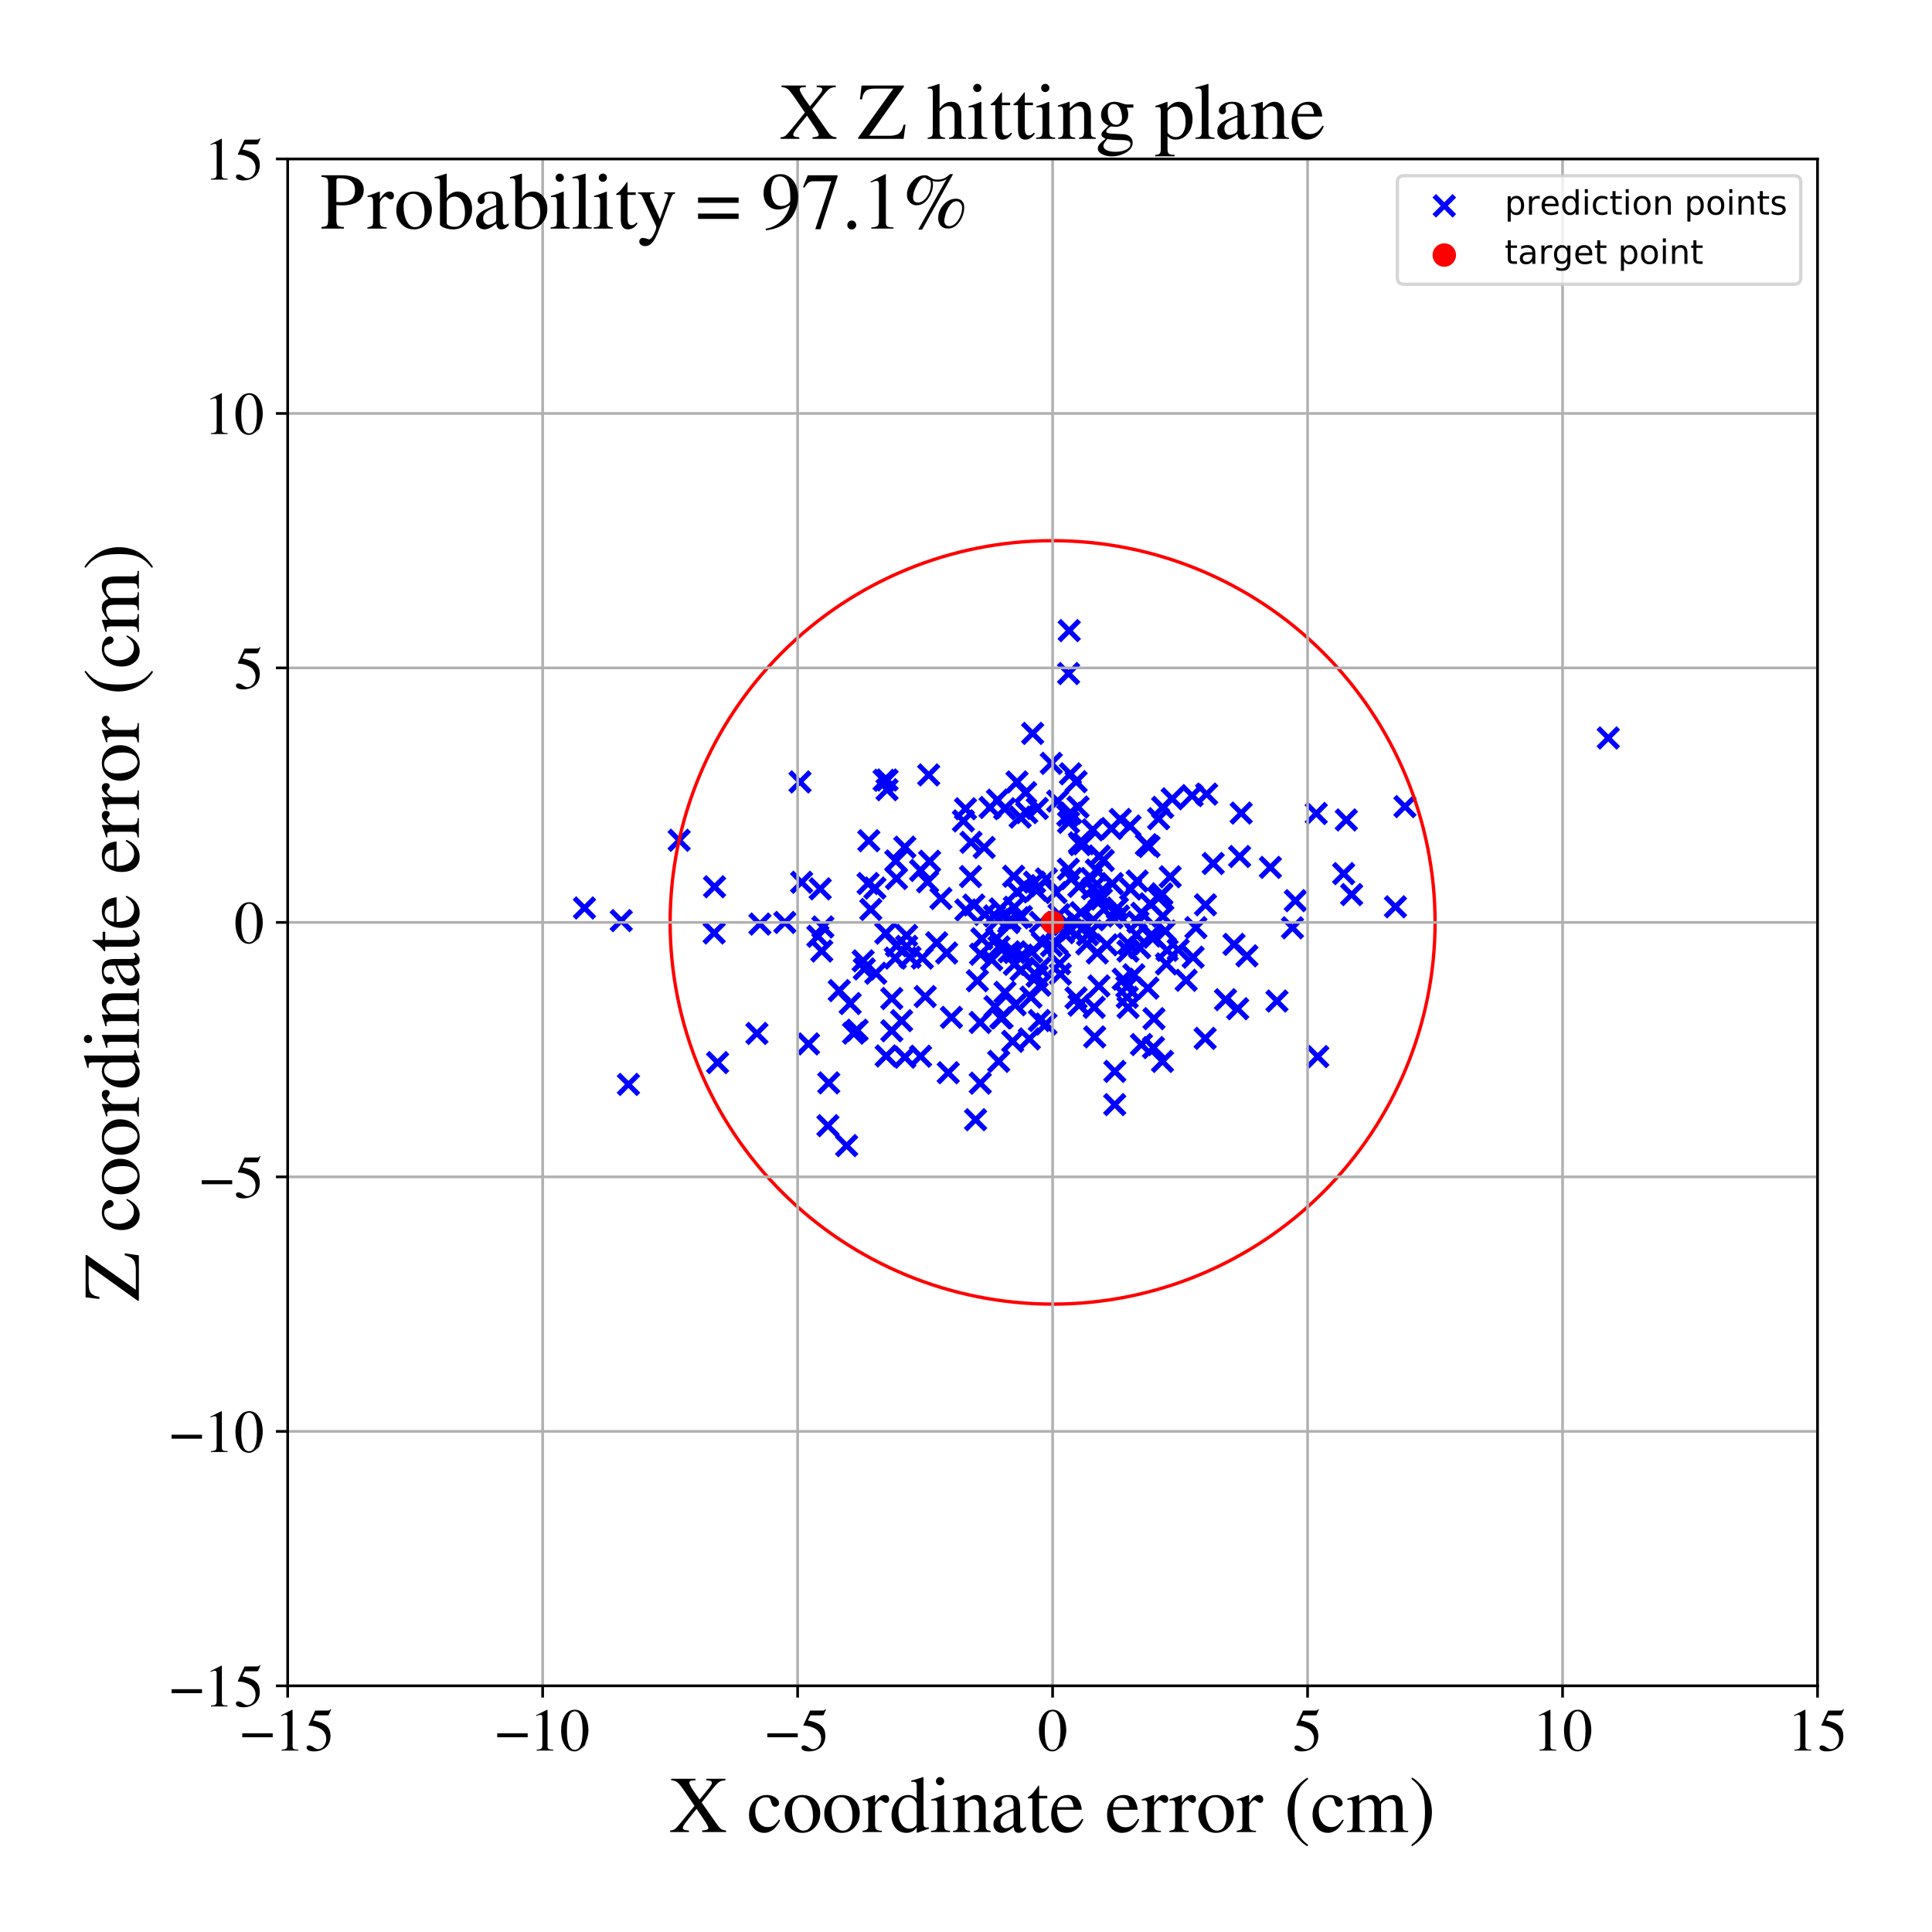 <?xml version="1.0" encoding="utf-8" standalone="no"?>
<!DOCTYPE svg PUBLIC "-//W3C//DTD SVG 1.1//EN"
  "http://www.w3.org/Graphics/SVG/1.1/DTD/svg11.dtd">
<!-- Created with matplotlib (https://matplotlib.org/) -->
<svg height="576pt" version="1.1" viewBox="0 0 576 576" width="576pt" xmlns="http://www.w3.org/2000/svg" xmlns:xlink="http://www.w3.org/1999/xlink">
 <defs>
  <style type="text/css">
*{stroke-linecap:butt;stroke-linejoin:round;}
  </style>
 </defs>
 <g id="figure_1">
  <g id="patch_1">
   <path d="M 0 576 
L 576 576 
L 576 0 
L 0 0 
z
" style="fill:#ffffff;"/>
  </g>
  <g id="axes_1">
   <g id="patch_2">
    <path d="M 85.766 502.609 
L 541.875 502.609 
L 541.875 47.391 
L 85.766 47.391 
z
" style="fill:#ffffff;"/>
   </g>
   <g id="PathCollection_1">
    <defs>
     <path d="M -3 3 
L 3 -3 
M -3 -3 
L 3 3 
" id="m1b75568dc0" style="stroke:#0000ff;stroke-width:1.5;"/>
    </defs>
    <g clip-path="url(#p7ea26deda1)">
     <use style="fill:#0000ff;stroke:#0000ff;stroke-width:1.5;" x="297.849" xlink:href="#m1b75568dc0" y="282.302"/>
     <use style="fill:#0000ff;stroke:#0000ff;stroke-width:1.5;" x="250.209" xlink:href="#m1b75568dc0" y="295.328"/>
     <use style="fill:#0000ff;stroke:#0000ff;stroke-width:1.5;" x="244.995" xlink:href="#m1b75568dc0" y="283.537"/>
     <use style="fill:#0000ff;stroke:#0000ff;stroke-width:1.5;" x="328.932" xlink:href="#m1b75568dc0" y="256.539"/>
     <use style="fill:#0000ff;stroke:#0000ff;stroke-width:1.5;" x="274.458" xlink:href="#m1b75568dc0" y="259.506"/>
     <use style="fill:#0000ff;stroke:#0000ff;stroke-width:1.5;" x="355.711" xlink:href="#m1b75568dc0" y="285.38"/>
     <use style="fill:#0000ff;stroke:#0000ff;stroke-width:1.5;" x="304.425" xlink:href="#m1b75568dc0" y="289.196"/>
     <use style="fill:#0000ff;stroke:#0000ff;stroke-width:1.5;" x="291.398" xlink:href="#m1b75568dc0" y="292.4"/>
     <use style="fill:#0000ff;stroke:#0000ff;stroke-width:1.5;" x="331.357" xlink:href="#m1b75568dc0" y="247.013"/>
     <use style="fill:#0000ff;stroke:#0000ff;stroke-width:1.5;" x="321.668" xlink:href="#m1b75568dc0" y="264.27"/>
     <use style="fill:#0000ff;stroke:#0000ff;stroke-width:1.5;" x="353.636" xlink:href="#m1b75568dc0" y="292.263"/>
     <use style="fill:#0000ff;stroke:#0000ff;stroke-width:1.5;" x="264.454" xlink:href="#m1b75568dc0" y="235.439"/>
     <use style="fill:#0000ff;stroke:#0000ff;stroke-width:1.5;" x="400.594" xlink:href="#m1b75568dc0" y="260.462"/>
     <use style="fill:#0000ff;stroke:#0000ff;stroke-width:1.5;" x="289.497" xlink:href="#m1b75568dc0" y="251.126"/>
     <use style="fill:#0000ff;stroke:#0000ff;stroke-width:1.5;" x="342.572" xlink:href="#m1b75568dc0" y="252.365"/>
     <use style="fill:#0000ff;stroke:#0000ff;stroke-width:1.5;" x="318.769" xlink:href="#m1b75568dc0" y="188.006"/>
     <use style="fill:#0000ff;stroke:#0000ff;stroke-width:1.5;" x="310.748" xlink:href="#m1b75568dc0" y="281.151"/>
     <use style="fill:#0000ff;stroke:#0000ff;stroke-width:1.5;" x="300.875" xlink:href="#m1b75568dc0" y="283.765"/>
     <use style="fill:#0000ff;stroke:#0000ff;stroke-width:1.5;" x="213.029" xlink:href="#m1b75568dc0" y="264.377"/>
     <use style="fill:#0000ff;stroke:#0000ff;stroke-width:1.5;" x="317.113" xlink:href="#m1b75568dc0" y="275.638"/>
     <use style="fill:#0000ff;stroke:#0000ff;stroke-width:1.5;" x="344.035" xlink:href="#m1b75568dc0" y="303.698"/>
     <use style="fill:#0000ff;stroke:#0000ff;stroke-width:1.5;" x="280.521" xlink:href="#m1b75568dc0" y="267.872"/>
     <use style="fill:#0000ff;stroke:#0000ff;stroke-width:1.5;" x="292.333" xlink:href="#m1b75568dc0" y="284.486"/>
     <use style="fill:#0000ff;stroke:#0000ff;stroke-width:1.5;" x="315.733" xlink:href="#m1b75568dc0" y="272.664"/>
     <use style="fill:#0000ff;stroke:#0000ff;stroke-width:1.5;" x="267.066" xlink:href="#m1b75568dc0" y="256.677"/>
     <use style="fill:#0000ff;stroke:#0000ff;stroke-width:1.5;" x="370.044" xlink:href="#m1b75568dc0" y="242.409"/>
     <use style="fill:#0000ff;stroke:#0000ff;stroke-width:1.5;" x="325.781" xlink:href="#m1b75568dc0" y="247.413"/>
     <use style="fill:#0000ff;stroke:#0000ff;stroke-width:1.5;" x="313.485" xlink:href="#m1b75568dc0" y="281.954"/>
     <use style="fill:#0000ff;stroke:#0000ff;stroke-width:1.5;" x="327.738" xlink:href="#m1b75568dc0" y="255.221"/>
     <use style="fill:#0000ff;stroke:#0000ff;stroke-width:1.5;" x="392.87" xlink:href="#m1b75568dc0" y="315.003"/>
     <use style="fill:#0000ff;stroke:#0000ff;stroke-width:1.5;" x="327.139" xlink:href="#m1b75568dc0" y="284.112"/>
     <use style="fill:#0000ff;stroke:#0000ff;stroke-width:1.5;" x="306.092" xlink:href="#m1b75568dc0" y="242.275"/>
     <use style="fill:#0000ff;stroke:#0000ff;stroke-width:1.5;" x="246.833" xlink:href="#m1b75568dc0" y="335.601"/>
     <use style="fill:#0000ff;stroke:#0000ff;stroke-width:1.5;" x="269.756" xlink:href="#m1b75568dc0" y="252.567"/>
     <use style="fill:#0000ff;stroke:#0000ff;stroke-width:1.5;" x="325.702" xlink:href="#m1b75568dc0" y="264.939"/>
     <use style="fill:#0000ff;stroke:#0000ff;stroke-width:1.5;" x="308.94" xlink:href="#m1b75568dc0" y="265.378"/>
     <use style="fill:#0000ff;stroke:#0000ff;stroke-width:1.5;" x="311.962" xlink:href="#m1b75568dc0" y="262.041"/>
     <use style="fill:#0000ff;stroke:#0000ff;stroke-width:1.5;" x="297.147" xlink:href="#m1b75568dc0" y="279.728"/>
     <use style="fill:#0000ff;stroke:#0000ff;stroke-width:1.5;" x="328.354" xlink:href="#m1b75568dc0" y="268.059"/>
     <use style="fill:#0000ff;stroke:#0000ff;stroke-width:1.5;" x="347.404" xlink:href="#m1b75568dc0" y="277.567"/>
     <use style="fill:#0000ff;stroke:#0000ff;stroke-width:1.5;" x="276.877" xlink:href="#m1b75568dc0" y="231.038"/>
     <use style="fill:#0000ff;stroke:#0000ff;stroke-width:1.5;" x="304.524" xlink:href="#m1b75568dc0" y="273.266"/>
     <use style="fill:#0000ff;stroke:#0000ff;stroke-width:1.5;" x="302.652" xlink:href="#m1b75568dc0" y="299.573"/>
     <use style="fill:#0000ff;stroke:#0000ff;stroke-width:1.5;" x="277.147" xlink:href="#m1b75568dc0" y="256.77"/>
     <use style="fill:#0000ff;stroke:#0000ff;stroke-width:1.5;" x="326.944" xlink:href="#m1b75568dc0" y="268.619"/>
     <use style="fill:#0000ff;stroke:#0000ff;stroke-width:1.5;" x="274.98" xlink:href="#m1b75568dc0" y="285.642"/>
     <use style="fill:#0000ff;stroke:#0000ff;stroke-width:1.5;" x="416.035" xlink:href="#m1b75568dc0" y="270.353"/>
     <use style="fill:#0000ff;stroke:#0000ff;stroke-width:1.5;" x="282.703" xlink:href="#m1b75568dc0" y="319.821"/>
     <use style="fill:#0000ff;stroke:#0000ff;stroke-width:1.5;" x="333.133" xlink:href="#m1b75568dc0" y="270.734"/>
     <use style="fill:#0000ff;stroke:#0000ff;stroke-width:1.5;" x="298.193" xlink:href="#m1b75568dc0" y="270.961"/>
     <use style="fill:#0000ff;stroke:#0000ff;stroke-width:1.5;" x="292.227" xlink:href="#m1b75568dc0" y="304.833"/>
     <use style="fill:#0000ff;stroke:#0000ff;stroke-width:1.5;" x="301.077" xlink:href="#m1b75568dc0" y="274.345"/>
     <use style="fill:#0000ff;stroke:#0000ff;stroke-width:1.5;" x="346.578" xlink:href="#m1b75568dc0" y="316.445"/>
     <use style="fill:#0000ff;stroke:#0000ff;stroke-width:1.5;" x="292.252" xlink:href="#m1b75568dc0" y="322.937"/>
     <use style="fill:#0000ff;stroke:#0000ff;stroke-width:1.5;" x="315.155" xlink:href="#m1b75568dc0" y="281.276"/>
     <use style="fill:#0000ff;stroke:#0000ff;stroke-width:1.5;" x="264.471" xlink:href="#m1b75568dc0" y="232.555"/>
     <use style="fill:#0000ff;stroke:#0000ff;stroke-width:1.5;" x="238.995" xlink:href="#m1b75568dc0" y="263.044"/>
     <use style="fill:#0000ff;stroke:#0000ff;stroke-width:1.5;" x="304.704" xlink:href="#m1b75568dc0" y="284.761"/>
     <use style="fill:#0000ff;stroke:#0000ff;stroke-width:1.5;" x="340.422" xlink:href="#m1b75568dc0" y="272.284"/>
     <use style="fill:#0000ff;stroke:#0000ff;stroke-width:1.5;" x="323.057" xlink:href="#m1b75568dc0" y="251.564"/>
     <use style="fill:#0000ff;stroke:#0000ff;stroke-width:1.5;" x="319.384" xlink:href="#m1b75568dc0" y="277.214"/>
     <use style="fill:#0000ff;stroke:#0000ff;stroke-width:1.5;" x="319.129" xlink:href="#m1b75568dc0" y="230.7"/>
     <use style="fill:#0000ff;stroke:#0000ff;stroke-width:1.5;" x="174.248" xlink:href="#m1b75568dc0" y="270.703"/>
     <use style="fill:#0000ff;stroke:#0000ff;stroke-width:1.5;" x="306.884" xlink:href="#m1b75568dc0" y="309.747"/>
     <use style="fill:#0000ff;stroke:#0000ff;stroke-width:1.5;" x="339.27" xlink:href="#m1b75568dc0" y="274.922"/>
     <use style="fill:#0000ff;stroke:#0000ff;stroke-width:1.5;" x="258.808" xlink:href="#m1b75568dc0" y="263.407"/>
     <use style="fill:#0000ff;stroke:#0000ff;stroke-width:1.5;" x="202.483" xlink:href="#m1b75568dc0" y="250.514"/>
     <use style="fill:#0000ff;stroke:#0000ff;stroke-width:1.5;" x="302.408" xlink:href="#m1b75568dc0" y="287.514"/>
     <use style="fill:#0000ff;stroke:#0000ff;stroke-width:1.5;" x="386.186" xlink:href="#m1b75568dc0" y="268.522"/>
     <use style="fill:#0000ff;stroke:#0000ff;stroke-width:1.5;" x="321.394" xlink:href="#m1b75568dc0" y="240.623"/>
     <use style="fill:#0000ff;stroke:#0000ff;stroke-width:1.5;" x="296.645" xlink:href="#m1b75568dc0" y="300.127"/>
     <use style="fill:#0000ff;stroke:#0000ff;stroke-width:1.5;" x="289.341" xlink:href="#m1b75568dc0" y="261.333"/>
     <use style="fill:#0000ff;stroke:#0000ff;stroke-width:1.5;" x="479.483" xlink:href="#m1b75568dc0" y="220.017"/>
     <use style="fill:#0000ff;stroke:#0000ff;stroke-width:1.5;" x="185.216" xlink:href="#m1b75568dc0" y="274.468"/>
     <use style="fill:#0000ff;stroke:#0000ff;stroke-width:1.5;" x="315.332" xlink:href="#m1b75568dc0" y="238.84"/>
     <use style="fill:#0000ff;stroke:#0000ff;stroke-width:1.5;" x="315.896" xlink:href="#m1b75568dc0" y="287.317"/>
     <use style="fill:#0000ff;stroke:#0000ff;stroke-width:1.5;" x="302.201" xlink:href="#m1b75568dc0" y="261.241"/>
     <use style="fill:#0000ff;stroke:#0000ff;stroke-width:1.5;" x="287.965" xlink:href="#m1b75568dc0" y="271.302"/>
     <use style="fill:#0000ff;stroke:#0000ff;stroke-width:1.5;" x="345.343" xlink:href="#m1b75568dc0" y="267.6"/>
     <use style="fill:#0000ff;stroke:#0000ff;stroke-width:1.5;" x="365.362" xlink:href="#m1b75568dc0" y="298.047"/>
     <use style="fill:#0000ff;stroke:#0000ff;stroke-width:1.5;" x="325.348" xlink:href="#m1b75568dc0" y="277.544"/>
     <use style="fill:#0000ff;stroke:#0000ff;stroke-width:1.5;" x="322.741" xlink:href="#m1b75568dc0" y="276.808"/>
     <use style="fill:#0000ff;stroke:#0000ff;stroke-width:1.5;" x="309.247" xlink:href="#m1b75568dc0" y="241.039"/>
     <use style="fill:#0000ff;stroke:#0000ff;stroke-width:1.5;" x="257.327" xlink:href="#m1b75568dc0" y="286.47"/>
     <use style="fill:#0000ff;stroke:#0000ff;stroke-width:1.5;" x="313.431" xlink:href="#m1b75568dc0" y="227.588"/>
     <use style="fill:#0000ff;stroke:#0000ff;stroke-width:1.5;" x="346.384" xlink:href="#m1b75568dc0" y="266.489"/>
     <use style="fill:#0000ff;stroke:#0000ff;stroke-width:1.5;" x="267.276" xlink:href="#m1b75568dc0" y="261.909"/>
     <use style="fill:#0000ff;stroke:#0000ff;stroke-width:1.5;" x="298.752" xlink:href="#m1b75568dc0" y="303.401"/>
     <use style="fill:#0000ff;stroke:#0000ff;stroke-width:1.5;" x="310.048" xlink:href="#m1b75568dc0" y="293.726"/>
     <use style="fill:#0000ff;stroke:#0000ff;stroke-width:1.5;" x="283.657" xlink:href="#m1b75568dc0" y="303.317"/>
     <use style="fill:#0000ff;stroke:#0000ff;stroke-width:1.5;" x="340.304" xlink:href="#m1b75568dc0" y="311.418"/>
     <use style="fill:#0000ff;stroke:#0000ff;stroke-width:1.5;" x="245.322" xlink:href="#m1b75568dc0" y="276.363"/>
     <use style="fill:#0000ff;stroke:#0000ff;stroke-width:1.5;" x="322.014" xlink:href="#m1b75568dc0" y="251.796"/>
     <use style="fill:#0000ff;stroke:#0000ff;stroke-width:1.5;" x="305.781" xlink:href="#m1b75568dc0" y="236.307"/>
     <use style="fill:#0000ff;stroke:#0000ff;stroke-width:1.5;" x="319.264" xlink:href="#m1b75568dc0" y="242.442"/>
     <use style="fill:#0000ff;stroke:#0000ff;stroke-width:1.5;" x="318.344" xlink:href="#m1b75568dc0" y="243.079"/>
     <use style="fill:#0000ff;stroke:#0000ff;stroke-width:1.5;" x="301.912" xlink:href="#m1b75568dc0" y="310.467"/>
     <use style="fill:#0000ff;stroke:#0000ff;stroke-width:1.5;" x="265.872" xlink:href="#m1b75568dc0" y="297.693"/>
     <use style="fill:#0000ff;stroke:#0000ff;stroke-width:1.5;" x="326.874" xlink:href="#m1b75568dc0" y="259.412"/>
     <use style="fill:#0000ff;stroke:#0000ff;stroke-width:1.5;" x="296.495" xlink:href="#m1b75568dc0" y="273.066"/>
     <use style="fill:#0000ff;stroke:#0000ff;stroke-width:1.5;" x="348.876" xlink:href="#m1b75568dc0" y="261.398"/>
     <use style="fill:#0000ff;stroke:#0000ff;stroke-width:1.5;" x="321.819" xlink:href="#m1b75568dc0" y="251.279"/>
     <use style="fill:#0000ff;stroke:#0000ff;stroke-width:1.5;" x="331.616" xlink:href="#m1b75568dc0" y="263.437"/>
     <use style="fill:#0000ff;stroke:#0000ff;stroke-width:1.5;" x="380.71" xlink:href="#m1b75568dc0" y="298.448"/>
     <use style="fill:#0000ff;stroke:#0000ff;stroke-width:1.5;" x="279.267" xlink:href="#m1b75568dc0" y="281.075"/>
     <use style="fill:#0000ff;stroke:#0000ff;stroke-width:1.5;" x="334" xlink:href="#m1b75568dc0" y="244.312"/>
     <use style="fill:#0000ff;stroke:#0000ff;stroke-width:1.5;" x="292.717" xlink:href="#m1b75568dc0" y="279.878"/>
     <use style="fill:#0000ff;stroke:#0000ff;stroke-width:1.5;" x="276.547" xlink:href="#m1b75568dc0" y="262.899"/>
     <use style="fill:#0000ff;stroke:#0000ff;stroke-width:1.5;" x="321.704" xlink:href="#m1b75568dc0" y="299.679"/>
     <use style="fill:#0000ff;stroke:#0000ff;stroke-width:1.5;" x="346.625" xlink:href="#m1b75568dc0" y="240.703"/>
     <use style="fill:#0000ff;stroke:#0000ff;stroke-width:1.5;" x="310.08" xlink:href="#m1b75568dc0" y="288.637"/>
     <use style="fill:#0000ff;stroke:#0000ff;stroke-width:1.5;" x="345.42" xlink:href="#m1b75568dc0" y="244.082"/>
     <use style="fill:#0000ff;stroke:#0000ff;stroke-width:1.5;" x="371.751" xlink:href="#m1b75568dc0" y="284.971"/>
     <use style="fill:#0000ff;stroke:#0000ff;stroke-width:1.5;" x="270.275" xlink:href="#m1b75568dc0" y="278.884"/>
     <use style="fill:#0000ff;stroke:#0000ff;stroke-width:1.5;" x="309.201" xlink:href="#m1b75568dc0" y="291.048"/>
     <use style="fill:#0000ff;stroke:#0000ff;stroke-width:1.5;" x="361.703" xlink:href="#m1b75568dc0" y="257.434"/>
     <use style="fill:#0000ff;stroke:#0000ff;stroke-width:1.5;" x="269.761" xlink:href="#m1b75568dc0" y="315.185"/>
     <use style="fill:#0000ff;stroke:#0000ff;stroke-width:1.5;" x="293.418" xlink:href="#m1b75568dc0" y="252.671"/>
     <use style="fill:#0000ff;stroke:#0000ff;stroke-width:1.5;" x="226.56" xlink:href="#m1b75568dc0" y="275.503"/>
     <use style="fill:#0000ff;stroke:#0000ff;stroke-width:1.5;" x="225.662" xlink:href="#m1b75568dc0" y="308.107"/>
     <use style="fill:#0000ff;stroke:#0000ff;stroke-width:1.5;" x="247.081" xlink:href="#m1b75568dc0" y="322.854"/>
     <use style="fill:#0000ff;stroke:#0000ff;stroke-width:1.5;" x="259.02" xlink:href="#m1b75568dc0" y="250.646"/>
     <use style="fill:#0000ff;stroke:#0000ff;stroke-width:1.5;" x="311.832" xlink:href="#m1b75568dc0" y="305.303"/>
     <use style="fill:#0000ff;stroke:#0000ff;stroke-width:1.5;" x="318.528" xlink:href="#m1b75568dc0" y="259.138"/>
     <use style="fill:#0000ff;stroke:#0000ff;stroke-width:1.5;" x="318.581" xlink:href="#m1b75568dc0" y="200.813"/>
     <use style="fill:#0000ff;stroke:#0000ff;stroke-width:1.5;" x="342.226" xlink:href="#m1b75568dc0" y="294.593"/>
     <use style="fill:#0000ff;stroke:#0000ff;stroke-width:1.5;" x="303.244" xlink:href="#m1b75568dc0" y="265.898"/>
     <use style="fill:#0000ff;stroke:#0000ff;stroke-width:1.5;" x="347.949" xlink:href="#m1b75568dc0" y="283.322"/>
     <use style="fill:#0000ff;stroke:#0000ff;stroke-width:1.5;" x="290.857" xlink:href="#m1b75568dc0" y="333.831"/>
     <use style="fill:#0000ff;stroke:#0000ff;stroke-width:1.5;" x="212.916" xlink:href="#m1b75568dc0" y="278.152"/>
     <use style="fill:#0000ff;stroke:#0000ff;stroke-width:1.5;" x="-1" xlink:href="#m1b75568dc0" y="314.283"/>
     <use style="fill:#0000ff;stroke:#0000ff;stroke-width:1.5;" x="-1" xlink:href="#m1b75568dc0" y="314.448"/>
     <use style="fill:#0000ff;stroke:#0000ff;stroke-width:1.5;" x="314.835" xlink:href="#m1b75568dc0" y="266.103"/>
     <use style="fill:#0000ff;stroke:#0000ff;stroke-width:1.5;" x="336.891" xlink:href="#m1b75568dc0" y="246.257"/>
     <use style="fill:#0000ff;stroke:#0000ff;stroke-width:1.5;" x="299.623" xlink:href="#m1b75568dc0" y="295.863"/>
     <use style="fill:#0000ff;stroke:#0000ff;stroke-width:1.5;" x="378.743" xlink:href="#m1b75568dc0" y="258.605"/>
     <use style="fill:#0000ff;stroke:#0000ff;stroke-width:1.5;" x="320.268" xlink:href="#m1b75568dc0" y="273.971"/>
     <use style="fill:#0000ff;stroke:#0000ff;stroke-width:1.5;" x="320.833" xlink:href="#m1b75568dc0" y="233.044"/>
     <use style="fill:#0000ff;stroke:#0000ff;stroke-width:1.5;" x="333.489" xlink:href="#m1b75568dc0" y="273.102"/>
     <use style="fill:#0000ff;stroke:#0000ff;stroke-width:1.5;" x="326.357" xlink:href="#m1b75568dc0" y="309.143"/>
     <use style="fill:#0000ff;stroke:#0000ff;stroke-width:1.5;" x="338.04" xlink:href="#m1b75568dc0" y="290.62"/>
     <use style="fill:#0000ff;stroke:#0000ff;stroke-width:1.5;" x="241.041" xlink:href="#m1b75568dc0" y="311.225"/>
     <use style="fill:#0000ff;stroke:#0000ff;stroke-width:1.5;" x="-1" xlink:href="#m1b75568dc0" y="216.583"/>
     <use style="fill:#0000ff;stroke:#0000ff;stroke-width:1.5;" x="-1" xlink:href="#m1b75568dc0" y="218.644"/>
     <use style="fill:#0000ff;stroke:#0000ff;stroke-width:1.5;" x="252.412" xlink:href="#m1b75568dc0" y="341.551"/>
     <use style="fill:#0000ff;stroke:#0000ff;stroke-width:1.5;" x="336.294" xlink:href="#m1b75568dc0" y="283.553"/>
     <use style="fill:#0000ff;stroke:#0000ff;stroke-width:1.5;" x="359.393" xlink:href="#m1b75568dc0" y="269.754"/>
     <use style="fill:#0000ff;stroke:#0000ff;stroke-width:1.5;" x="385.332" xlink:href="#m1b75568dc0" y="276.611"/>
     <use style="fill:#0000ff;stroke:#0000ff;stroke-width:1.5;" x="341.779" xlink:href="#m1b75568dc0" y="251.843"/>
     <use style="fill:#0000ff;stroke:#0000ff;stroke-width:1.5;" x="297.383" xlink:href="#m1b75568dc0" y="238.553"/>
     <use style="fill:#0000ff;stroke:#0000ff;stroke-width:1.5;" x="356.539" xlink:href="#m1b75568dc0" y="276.564"/>
     <use style="fill:#0000ff;stroke:#0000ff;stroke-width:1.5;" x="307.372" xlink:href="#m1b75568dc0" y="297.291"/>
     <use style="fill:#0000ff;stroke:#0000ff;stroke-width:1.5;" x="309.874" xlink:href="#m1b75568dc0" y="304.265"/>
     <use style="fill:#0000ff;stroke:#0000ff;stroke-width:1.5;" x="295.654" xlink:href="#m1b75568dc0" y="286.134"/>
     <use style="fill:#0000ff;stroke:#0000ff;stroke-width:1.5;" x="307.58" xlink:href="#m1b75568dc0" y="283.791"/>
     <use style="fill:#0000ff;stroke:#0000ff;stroke-width:1.5;" x="367.899" xlink:href="#m1b75568dc0" y="281.552"/>
     <use style="fill:#0000ff;stroke:#0000ff;stroke-width:1.5;" x="325.973" xlink:href="#m1b75568dc0" y="274.213"/>
     <use style="fill:#0000ff;stroke:#0000ff;stroke-width:1.5;" x="244.534" xlink:href="#m1b75568dc0" y="265.002"/>
     <use style="fill:#0000ff;stroke:#0000ff;stroke-width:1.5;" x="318.573" xlink:href="#m1b75568dc0" y="245.187"/>
     <use style="fill:#0000ff;stroke:#0000ff;stroke-width:1.5;" x="342.906" xlink:href="#m1b75568dc0" y="279.099"/>
     <use style="fill:#0000ff;stroke:#0000ff;stroke-width:1.5;" x="268.795" xlink:href="#m1b75568dc0" y="304.299"/>
     <use style="fill:#0000ff;stroke:#0000ff;stroke-width:1.5;" x="297.69" xlink:href="#m1b75568dc0" y="274.231"/>
     <use style="fill:#0000ff;stroke:#0000ff;stroke-width:1.5;" x="238.513" xlink:href="#m1b75568dc0" y="233.124"/>
     <use style="fill:#0000ff;stroke:#0000ff;stroke-width:1.5;" x="263.588" xlink:href="#m1b75568dc0" y="232.639"/>
     <use style="fill:#0000ff;stroke:#0000ff;stroke-width:1.5;" x="282.234" xlink:href="#m1b75568dc0" y="284.119"/>
     <use style="fill:#0000ff;stroke:#0000ff;stroke-width:1.5;" x="336.43" xlink:href="#m1b75568dc0" y="281.379"/>
     <use style="fill:#0000ff;stroke:#0000ff;stroke-width:1.5;" x="359.296" xlink:href="#m1b75568dc0" y="309.578"/>
     <use style="fill:#0000ff;stroke:#0000ff;stroke-width:1.5;" x="320.808" xlink:href="#m1b75568dc0" y="297.515"/>
     <use style="fill:#0000ff;stroke:#0000ff;stroke-width:1.5;" x="336.061" xlink:href="#m1b75568dc0" y="297.345"/>
     <use style="fill:#0000ff;stroke:#0000ff;stroke-width:1.5;" x="327.631" xlink:href="#m1b75568dc0" y="293.951"/>
     <use style="fill:#0000ff;stroke:#0000ff;stroke-width:1.5;" x="619.103" xlink:href="#m1b75568dc0" y="201.232"/>
     <use style="fill:#0000ff;stroke:#0000ff;stroke-width:1.5;" x="213.937" xlink:href="#m1b75568dc0" y="316.798"/>
     <use style="fill:#0000ff;stroke:#0000ff;stroke-width:1.5;" x="343.891" xlink:href="#m1b75568dc0" y="312.321"/>
     <use style="fill:#0000ff;stroke:#0000ff;stroke-width:1.5;" x="336.316" xlink:href="#m1b75568dc0" y="300.362"/>
     <use style="fill:#0000ff;stroke:#0000ff;stroke-width:1.5;" x="297.745" xlink:href="#m1b75568dc0" y="316.431"/>
     <use style="fill:#0000ff;stroke:#0000ff;stroke-width:1.5;" x="264.088" xlink:href="#m1b75568dc0" y="278.217"/>
     <use style="fill:#0000ff;stroke:#0000ff;stroke-width:1.5;" x="287.852" xlink:href="#m1b75568dc0" y="241.12"/>
     <use style="fill:#0000ff;stroke:#0000ff;stroke-width:1.5;" x="275.836" xlink:href="#m1b75568dc0" y="297.109"/>
     <use style="fill:#0000ff;stroke:#0000ff;stroke-width:1.5;" x="310.166" xlink:href="#m1b75568dc0" y="275.007"/>
     <use style="fill:#0000ff;stroke:#0000ff;stroke-width:1.5;" x="347.752" xlink:href="#m1b75568dc0" y="287.378"/>
     <use style="fill:#0000ff;stroke:#0000ff;stroke-width:1.5;" x="305.51" xlink:href="#m1b75568dc0" y="264.039"/>
     <use style="fill:#0000ff;stroke:#0000ff;stroke-width:1.5;" x="326.22" xlink:href="#m1b75568dc0" y="300.326"/>
     <use style="fill:#0000ff;stroke:#0000ff;stroke-width:1.5;" x="260.839" xlink:href="#m1b75568dc0" y="264.772"/>
     <use style="fill:#0000ff;stroke:#0000ff;stroke-width:1.5;" x="265.882" xlink:href="#m1b75568dc0" y="307.321"/>
     <use style="fill:#0000ff;stroke:#0000ff;stroke-width:1.5;" x="325.381" xlink:href="#m1b75568dc0" y="261.906"/>
     <use style="fill:#0000ff;stroke:#0000ff;stroke-width:1.5;" x="338.794" xlink:href="#m1b75568dc0" y="278.685"/>
     <use style="fill:#0000ff;stroke:#0000ff;stroke-width:1.5;" x="274.454" xlink:href="#m1b75568dc0" y="314.908"/>
     <use style="fill:#0000ff;stroke:#0000ff;stroke-width:1.5;" x="317.044" xlink:href="#m1b75568dc0" y="278.077"/>
     <use style="fill:#0000ff;stroke:#0000ff;stroke-width:1.5;" x="351.266" xlink:href="#m1b75568dc0" y="283.159"/>
     <use style="fill:#0000ff;stroke:#0000ff;stroke-width:1.5;" x="327.677" xlink:href="#m1b75568dc0" y="266.405"/>
     <use style="fill:#0000ff;stroke:#0000ff;stroke-width:1.5;" x="255.537" xlink:href="#m1b75568dc0" y="307.144"/>
     <use style="fill:#0000ff;stroke:#0000ff;stroke-width:1.5;" x="259.614" xlink:href="#m1b75568dc0" y="271.148"/>
     <use style="fill:#0000ff;stroke:#0000ff;stroke-width:1.5;" x="243.837" xlink:href="#m1b75568dc0" y="279.137"/>
     <use style="fill:#0000ff;stroke:#0000ff;stroke-width:1.5;" x="331.507" xlink:href="#m1b75568dc0" y="273.613"/>
     <use style="fill:#0000ff;stroke:#0000ff;stroke-width:1.5;" x="302.414" xlink:href="#m1b75568dc0" y="270.493"/>
     <use style="fill:#0000ff;stroke:#0000ff;stroke-width:1.5;" x="257.679" xlink:href="#m1b75568dc0" y="288.878"/>
     <use style="fill:#0000ff;stroke:#0000ff;stroke-width:1.5;" x="335.949" xlink:href="#m1b75568dc0" y="294.203"/>
     <use style="fill:#0000ff;stroke:#0000ff;stroke-width:1.5;" x="287.225" xlink:href="#m1b75568dc0" y="244.742"/>
     <use style="fill:#0000ff;stroke:#0000ff;stroke-width:1.5;" x="290.336" xlink:href="#m1b75568dc0" y="269.834"/>
     <use style="fill:#0000ff;stroke:#0000ff;stroke-width:1.5;" x="334.861" xlink:href="#m1b75568dc0" y="291.943"/>
     <use style="fill:#0000ff;stroke:#0000ff;stroke-width:1.5;" x="302.445" xlink:href="#m1b75568dc0" y="283.967"/>
     <use style="fill:#0000ff;stroke:#0000ff;stroke-width:1.5;" x="253.464" xlink:href="#m1b75568dc0" y="299.19"/>
     <use style="fill:#0000ff;stroke:#0000ff;stroke-width:1.5;" x="346.263" xlink:href="#m1b75568dc0" y="266.743"/>
     <use style="fill:#0000ff;stroke:#0000ff;stroke-width:1.5;" x="355.409" xlink:href="#m1b75568dc0" y="237.195"/>
     <use style="fill:#0000ff;stroke:#0000ff;stroke-width:1.5;" x="324.019" xlink:href="#m1b75568dc0" y="281.407"/>
     <use style="fill:#0000ff;stroke:#0000ff;stroke-width:1.5;" x="324.224" xlink:href="#m1b75568dc0" y="278.67"/>
     <use style="fill:#0000ff;stroke:#0000ff;stroke-width:1.5;" x="339.034" xlink:href="#m1b75568dc0" y="262.673"/>
     <use style="fill:#0000ff;stroke:#0000ff;stroke-width:1.5;" x="402.975" xlink:href="#m1b75568dc0" y="266.705"/>
     <use style="fill:#0000ff;stroke:#0000ff;stroke-width:1.5;" x="369.575" xlink:href="#m1b75568dc0" y="255.356"/>
     <use style="fill:#0000ff;stroke:#0000ff;stroke-width:1.5;" x="344.073" xlink:href="#m1b75568dc0" y="279.425"/>
     <use style="fill:#0000ff;stroke:#0000ff;stroke-width:1.5;" x="319.423" xlink:href="#m1b75568dc0" y="261.932"/>
     <use style="fill:#0000ff;stroke:#0000ff;stroke-width:1.5;" x="401.387" xlink:href="#m1b75568dc0" y="244.457"/>
     <use style="fill:#0000ff;stroke:#0000ff;stroke-width:1.5;" x="298.384" xlink:href="#m1b75568dc0" y="303.473"/>
     <use style="fill:#0000ff;stroke:#0000ff;stroke-width:1.5;" x="299.531" xlink:href="#m1b75568dc0" y="241.102"/>
     <use style="fill:#0000ff;stroke:#0000ff;stroke-width:1.5;" x="187.361" xlink:href="#m1b75568dc0" y="323.305"/>
     <use style="fill:#0000ff;stroke:#0000ff;stroke-width:1.5;" x="261.096" xlink:href="#m1b75568dc0" y="290.157"/>
     <use style="fill:#0000ff;stroke:#0000ff;stroke-width:1.5;" x="342.934" xlink:href="#m1b75568dc0" y="269.45"/>
     <use style="fill:#0000ff;stroke:#0000ff;stroke-width:1.5;" x="322.261" xlink:href="#m1b75568dc0" y="272.097"/>
     <use style="fill:#0000ff;stroke:#0000ff;stroke-width:1.5;" x="295.177" xlink:href="#m1b75568dc0" y="240.738"/>
     <use style="fill:#0000ff;stroke:#0000ff;stroke-width:1.5;" x="233.999" xlink:href="#m1b75568dc0" y="275.017"/>
     <use style="fill:#0000ff;stroke:#0000ff;stroke-width:1.5;" x="349.471" xlink:href="#m1b75568dc0" y="238.145"/>
     <use style="fill:#0000ff;stroke:#0000ff;stroke-width:1.5;" x="266.907" xlink:href="#m1b75568dc0" y="285.645"/>
     <use style="fill:#0000ff;stroke:#0000ff;stroke-width:1.5;" x="304.14" xlink:href="#m1b75568dc0" y="243.613"/>
     <use style="fill:#0000ff;stroke:#0000ff;stroke-width:1.5;" x="303.597" xlink:href="#m1b75568dc0" y="273.618"/>
     <use style="fill:#0000ff;stroke:#0000ff;stroke-width:1.5;" x="254.472" xlink:href="#m1b75568dc0" y="308.018"/>
     <use style="fill:#0000ff;stroke:#0000ff;stroke-width:1.5;" x="316.132" xlink:href="#m1b75568dc0" y="290.421"/>
     <use style="fill:#0000ff;stroke:#0000ff;stroke-width:1.5;" x="293.614" xlink:href="#m1b75568dc0" y="272.643"/>
     <use style="fill:#0000ff;stroke:#0000ff;stroke-width:1.5;" x="392.419" xlink:href="#m1b75568dc0" y="242.535"/>
     <use style="fill:#0000ff;stroke:#0000ff;stroke-width:1.5;" x="267.278" xlink:href="#m1b75568dc0" y="281.953"/>
     <use style="fill:#0000ff;stroke:#0000ff;stroke-width:1.5;" x="329.988" xlink:href="#m1b75568dc0" y="281.685"/>
     <use style="fill:#0000ff;stroke:#0000ff;stroke-width:1.5;" x="271.304" xlink:href="#m1b75568dc0" y="285.392"/>
     <use style="fill:#0000ff;stroke:#0000ff;stroke-width:1.5;" x="346.686" xlink:href="#m1b75568dc0" y="273.142"/>
     <use style="fill:#0000ff;stroke:#0000ff;stroke-width:1.5;" x="303.197" xlink:href="#m1b75568dc0" y="233.129"/>
     <use style="fill:#0000ff;stroke:#0000ff;stroke-width:1.5;" x="308.442" xlink:href="#m1b75568dc0" y="263.003"/>
     <use style="fill:#0000ff;stroke:#0000ff;stroke-width:1.5;" x="300.712" xlink:href="#m1b75568dc0" y="275.049"/>
     <use style="fill:#0000ff;stroke:#0000ff;stroke-width:1.5;" x="337.09" xlink:href="#m1b75568dc0" y="265.07"/>
     <use style="fill:#0000ff;stroke:#0000ff;stroke-width:1.5;" x="332.371" xlink:href="#m1b75568dc0" y="319.419"/>
     <use style="fill:#0000ff;stroke:#0000ff;stroke-width:1.5;" x="264.192" xlink:href="#m1b75568dc0" y="314.816"/>
     <use style="fill:#0000ff;stroke:#0000ff;stroke-width:1.5;" x="332.339" xlink:href="#m1b75568dc0" y="329.324"/>
     <use style="fill:#0000ff;stroke:#0000ff;stroke-width:1.5;" x="270.299" xlink:href="#m1b75568dc0" y="282.141"/>
     <use style="fill:#0000ff;stroke:#0000ff;stroke-width:1.5;" x="368.994" xlink:href="#m1b75568dc0" y="300.733"/>
     <use style="fill:#0000ff;stroke:#0000ff;stroke-width:1.5;" x="307.872" xlink:href="#m1b75568dc0" y="218.653"/>
     <use style="fill:#0000ff;stroke:#0000ff;stroke-width:1.5;" x="418.852" xlink:href="#m1b75568dc0" y="240.476"/>
     <use style="fill:#0000ff;stroke:#0000ff;stroke-width:1.5;" x="339.769" xlink:href="#m1b75568dc0" y="282.534"/>
     <use style="fill:#0000ff;stroke:#0000ff;stroke-width:1.5;" x="359.742" xlink:href="#m1b75568dc0" y="236.748"/>
    </g>
   </g>
   <g id="PathCollection_2">
    <defs>
     <path d="M 0 3 
C 0.796 3 1.559 2.684 2.121 2.121 
C 2.684 1.559 3 0.796 3 0 
C 3 -0.796 2.684 -1.559 2.121 -2.121 
C 1.559 -2.684 0.796 -3 0 -3 
C -0.796 -3 -1.559 -2.684 -2.121 -2.121 
C -2.684 -1.559 -3 -0.796 -3 0 
C -3 0.796 -2.684 1.559 -2.121 2.121 
C -1.559 2.684 -0.796 3 0 3 
z
" id="mec3dc2b5e3" style="stroke:#ff0000;"/>
    </defs>
    <g clip-path="url(#p7ea26deda1)">
     <use style="fill:#ff0000;stroke:#ff0000;" x="313.82" xlink:href="#mec3dc2b5e3" y="275"/>
    </g>
   </g>
   <g id="patch_3">
    <path clip-path="url(#p7ea26deda1)" d="M 313.82 388.805 
C 344.061 388.805 373.067 376.814 394.45 355.472 
C 415.833 334.131 427.848 305.181 427.848 275 
C 427.848 244.819 415.833 215.869 394.45 194.528 
C 373.067 173.186 344.061 161.195 313.82 161.195 
C 283.58 161.195 254.574 173.186 233.191 194.528 
C 211.808 215.869 199.793 244.819 199.793 275 
C 199.793 305.181 211.808 334.131 233.191 355.472 
C 254.574 376.814 283.58 388.805 313.82 388.805 
z
" style="fill:none;stroke:#ff0000;stroke-linejoin:miter;"/>
   </g>
   <g id="matplotlib.axis_1">
    <g id="xtick_1">
     <g id="line2d_1">
      <path clip-path="url(#p7ea26deda1)" d="M 85.766 502.609 
L 85.766 47.391 
" style="fill:none;stroke:#b0b0b0;stroke-linecap:square;stroke-width:0.8;"/>
     </g>
     <g id="line2d_2">
      <defs>
       <path d="M 0 0 
L 0 3.5 
" id="mf2add08b31" style="stroke:#000000;stroke-width:0.8;"/>
      </defs>
      <g>
       <use style="stroke:#000000;stroke-width:0.8;" x="85.766" xlink:href="#mf2add08b31" y="502.609"/>
      </g>
     </g>
     <g id="text_1">
      <!-- −15 -->
      <defs>
       <path d="M 3 22 
L 3 28.594 
L 53.406 28.594 
L 53.406 22 
z
" id="FreeSerif-8722"/>
       <path d="M 18.297 59.297 
Q 16.5 59.297 11.094 57.094 
L 11.094 58.5 
L 29.094 67.594 
L 29.906 67.406 
L 29.906 7.406 
Q 29.906 3.797 31.703 2.688 
Q 33.5 1.594 39.406 1.5 
L 39.406 0 
L 11.797 0 
L 11.797 1.5 
Q 17.406 1.703 19.344 3.141 
Q 21.297 4.594 21.297 9.297 
L 21.297 54.594 
Q 21.297 59.297 18.297 59.297 
z
" id="FreeSerif-49"/>
       <path d="M 35.703 19.406 
Q 35.703 24.703 33.344 28.797 
Q 31 32.906 27.641 35.156 
Q 24.297 37.406 20.141 38.844 
Q 16 40.297 12.953 40.75 
Q 9.906 41.203 7.594 41.203 
Q 6.406 41.203 6.406 42 
Q 6.406 42.297 6.5 42.5 
L 17.406 66.203 
L 38.297 66.203 
Q 39.906 66.203 40.844 66.703 
Q 41.797 67.203 42.906 68.797 
L 43.797 68.094 
L 40 59.203 
Q 39.594 58.297 37.703 58.297 
L 18.094 58.297 
L 13.906 49.797 
Q 28.5 47.203 35.594 41.344 
Q 42.703 35.5 42.703 24.203 
Q 42.703 18.297 40.844 13.688 
Q 39 9.094 36.141 6.297 
Q 33.297 3.5 29.547 1.703 
Q 25.797 -0.094 22.344 -0.75 
Q 18.906 -1.406 15.406 -1.406 
Q 9.797 -1.406 6.5 0.25 
Q 3.203 1.906 3.203 4.797 
Q 3.203 8.5 7.5 8.5 
Q 10.297 8.5 14.75 5.391 
Q 19.203 2.297 21.797 2.297 
Q 27.703 2.297 31.703 7.25 
Q 35.703 12.203 35.703 19.406 
z
" id="FreeSerif-53"/>
      </defs>
      <g transform="translate(71.689 521.903)scale(0.18 -0.18)">
       <use xlink:href="#FreeSerif-8722"/>
       <use x="56.4" xlink:href="#FreeSerif-49"/>
       <use x="106.4" xlink:href="#FreeSerif-53"/>
      </g>
     </g>
    </g>
    <g id="xtick_2">
     <g id="line2d_3">
      <path clip-path="url(#p7ea26deda1)" d="M 161.784 502.609 
L 161.784 47.391 
" style="fill:none;stroke:#b0b0b0;stroke-linecap:square;stroke-width:0.8;"/>
     </g>
     <g id="line2d_4">
      <g>
       <use style="stroke:#000000;stroke-width:0.8;" x="161.784" xlink:href="#mf2add08b31" y="502.609"/>
      </g>
     </g>
     <g id="text_2">
      <!-- −10 -->
      <defs>
       <path d="M 47.594 17.797 
Q 35.203 -1.406 25 -1.406 
Q 14.797 -1.406 8.594 8.391 
Q 2.406 18.203 2.406 33.594 
Q 2.406 48.094 8.594 57.844 
Q 14.797 67.594 25.406 67.594 
Q 35.203 67.594 41.391 58 
Q 47.594 48.406 47.594 33 
Q 47.594 17.797 35.203 -1.406 
z
M 25.094 65 
Q 12 65 12 32.703 
Q 12 1.203 25 1.203 
Q 38 1.203 38 32.797 
Q 38 48.5 34.703 56.75 
Q 31.406 65 25.094 65 
z
" id="FreeSerif-48"/>
      </defs>
      <g transform="translate(147.707 521.903)scale(0.18 -0.18)">
       <use xlink:href="#FreeSerif-8722"/>
       <use x="56.4" xlink:href="#FreeSerif-49"/>
       <use x="106.4" xlink:href="#FreeSerif-48"/>
      </g>
     </g>
    </g>
    <g id="xtick_3">
     <g id="line2d_5">
      <path clip-path="url(#p7ea26deda1)" d="M 237.802 502.609 
L 237.802 47.391 
" style="fill:none;stroke:#b0b0b0;stroke-linecap:square;stroke-width:0.8;"/>
     </g>
     <g id="line2d_6">
      <g>
       <use style="stroke:#000000;stroke-width:0.8;" x="237.802" xlink:href="#mf2add08b31" y="502.609"/>
      </g>
     </g>
     <g id="text_3">
      <!-- −5 -->
      <g transform="translate(228.226 521.903)scale(0.18 -0.18)">
       <use xlink:href="#FreeSerif-8722"/>
       <use x="56.4" xlink:href="#FreeSerif-53"/>
      </g>
     </g>
    </g>
    <g id="xtick_4">
     <g id="line2d_7">
      <path clip-path="url(#p7ea26deda1)" d="M 313.82 502.609 
L 313.82 47.391 
" style="fill:none;stroke:#b0b0b0;stroke-linecap:square;stroke-width:0.8;"/>
     </g>
     <g id="line2d_8">
      <g>
       <use style="stroke:#000000;stroke-width:0.8;" x="313.82" xlink:href="#mf2add08b31" y="502.609"/>
      </g>
     </g>
     <g id="text_4">
      <!-- 0 -->
      <g transform="translate(309.32 521.903)scale(0.18 -0.18)">
       <use xlink:href="#FreeSerif-48"/>
      </g>
     </g>
    </g>
    <g id="xtick_5">
     <g id="line2d_9">
      <path clip-path="url(#p7ea26deda1)" d="M 389.839 502.609 
L 389.839 47.391 
" style="fill:none;stroke:#b0b0b0;stroke-linecap:square;stroke-width:0.8;"/>
     </g>
     <g id="line2d_10">
      <g>
       <use style="stroke:#000000;stroke-width:0.8;" x="389.839" xlink:href="#mf2add08b31" y="502.609"/>
      </g>
     </g>
     <g id="text_5">
      <!-- 5 -->
      <g transform="translate(385.339 521.903)scale(0.18 -0.18)">
       <use xlink:href="#FreeSerif-53"/>
      </g>
     </g>
    </g>
    <g id="xtick_6">
     <g id="line2d_11">
      <path clip-path="url(#p7ea26deda1)" d="M 465.857 502.609 
L 465.857 47.391 
" style="fill:none;stroke:#b0b0b0;stroke-linecap:square;stroke-width:0.8;"/>
     </g>
     <g id="line2d_12">
      <g>
       <use style="stroke:#000000;stroke-width:0.8;" x="465.857" xlink:href="#mf2add08b31" y="502.609"/>
      </g>
     </g>
     <g id="text_6">
      <!-- 10 -->
      <g transform="translate(456.857 521.903)scale(0.18 -0.18)">
       <use xlink:href="#FreeSerif-49"/>
       <use x="50" xlink:href="#FreeSerif-48"/>
      </g>
     </g>
    </g>
    <g id="xtick_7">
     <g id="line2d_13">
      <path clip-path="url(#p7ea26deda1)" d="M 541.875 502.609 
L 541.875 47.391 
" style="fill:none;stroke:#b0b0b0;stroke-linecap:square;stroke-width:0.8;"/>
     </g>
     <g id="line2d_14">
      <g>
       <use style="stroke:#000000;stroke-width:0.8;" x="541.875" xlink:href="#mf2add08b31" y="502.609"/>
      </g>
     </g>
     <g id="text_7">
      <!-- 15 -->
      <g transform="translate(532.875 521.903)scale(0.18 -0.18)">
       <use xlink:href="#FreeSerif-49"/>
       <use x="50" xlink:href="#FreeSerif-53"/>
      </g>
     </g>
    </g>
    <g id="text_8">
     <!-- X coordinate error (cm) -->
     <defs>
      <path d="M 69.594 66.203 
L 69.594 64.297 
Q 64.703 64 62.047 62.344 
Q 59.406 60.703 54.703 54.906 
L 40.094 36.703 
L 59.297 9.297 
Q 62.297 5 64.297 3.703 
Q 66.297 2.406 70.406 1.906 
L 70.406 0 
L 40.703 0 
L 40.703 1.906 
Q 44.797 2.297 46.594 2.938 
Q 48.406 3.594 48.406 5 
Q 48.406 7.203 43.297 14.797 
L 33.797 28.797 
L 21.906 14 
Q 16.703 7.5 16.703 5.406 
Q 16.703 3.703 18.297 2.953 
Q 19.906 2.203 24.297 1.906 
L 24.297 0 
L 1 0 
L 1 1.906 
Q 4.906 2.203 7 3.797 
Q 9.094 5.406 15.5 13.297 
L 31.203 32.594 
L 20.297 48.594 
Q 13.297 58.906 10.25 61.5 
Q 7.203 64.094 2.203 64.297 
L 2.203 66.203 
L 32.406 66.203 
L 32.406 64.297 
L 29.594 64.203 
Q 24.797 64.094 24.797 61.297 
Q 24.797 58.094 33.297 46.297 
L 37.5 40.406 
L 48.797 54.203 
Q 52.797 59.203 52.797 61.094 
Q 52.797 62.797 51.344 63.438 
Q 49.906 64.094 45.797 64.297 
L 45.797 66.203 
z
" id="FreeSerif-88"/>
      <path id="FreeSerif-32"/>
      <path d="M 2.5 21.297 
Q 2.5 32.406 9.047 39.203 
Q 15.594 46 24.406 46 
Q 30.703 46 35.25 42.953 
Q 39.797 39.906 39.797 35.703 
Q 39.797 34 38.391 32.75 
Q 37 31.5 35 31.5 
Q 31.594 31.5 30.297 36.094 
L 29.703 38.297 
Q 28.906 41.094 27.703 42.094 
Q 26.5 43.094 23.797 43.094 
Q 17.703 43.094 13.953 38.25 
Q 10.203 33.406 10.203 25.703 
Q 10.203 17.094 14.547 11.641 
Q 18.906 6.203 25.703 6.203 
Q 30 6.203 33.094 8.25 
Q 36.203 10.297 39.797 15.594 
L 41.203 14.703 
Q 40.203 12.703 39.453 11.391 
Q 38.703 10.094 36.75 7.5 
Q 34.797 4.906 32.891 3.297 
Q 31 1.703 27.891 0.344 
Q 24.797 -1 21.5 -1 
Q 13.203 -1 7.844 5.25 
Q 2.5 11.5 2.5 21.297 
z
" id="FreeSerif-99"/>
      <path d="M 24.594 46 
Q 34.203 46 40.391 39.594 
Q 46.594 33.203 46.594 23.406 
Q 46.594 13 40.188 6 
Q 33.797 -1 24.391 -1 
Q 15 -1 8.75 5.75 
Q 2.5 12.5 2.5 22.594 
Q 2.5 32.906 8.641 39.453 
Q 14.797 46 24.594 46 
z
M 11.5 27.5 
Q 11.5 16.797 15.391 9.297 
Q 19.297 1.797 25.594 1.797 
Q 31.203 1.797 34.391 6.594 
Q 37.594 11.406 37.594 19.906 
Q 37.594 30.203 33.594 36.703 
Q 29.594 43.203 23.297 43.203 
Q 18 43.203 14.75 38.891 
Q 11.5 34.594 11.5 27.5 
z
" id="FreeSerif-111"/>
      <path d="M 30.094 36.203 
Q 28.594 36.203 26.391 37.953 
Q 24.203 39.703 23.5 39.703 
Q 21.5 39.703 19 36.797 
Q 16.5 33.906 16.5 31.5 
L 16.5 9 
Q 16.5 4.703 18.203 3.203 
Q 19.906 1.703 25 1.5 
L 25 0 
L 1 0 
L 1 1.5 
Q 5.797 2.406 6.938 3.5 
Q 8.094 4.594 8.094 8.406 
L 8.094 33.406 
Q 8.094 36.703 7.344 38.047 
Q 6.594 39.406 4.703 39.406 
Q 3.094 39.406 1.203 39 
L 1.203 40.594 
Q 9.203 43.203 16 46 
L 16.5 45.797 
L 16.5 36.594 
Q 20.203 41.906 22.797 43.953 
Q 25.406 46 28.5 46 
Q 31.094 46 32.547 44.594 
Q 34 43.203 34 40.703 
Q 34 38.594 32.953 37.391 
Q 31.906 36.203 30.094 36.203 
z
" id="FreeSerif-114"/>
      <path d="M 34.203 -1 
L 33.797 -0.703 
L 33.797 5.703 
Q 29 -1 21 -1 
Q 12.703 -1 7.594 4.953 
Q 2.5 10.906 2.5 20.5 
Q 2.5 31.094 8.594 38.547 
Q 14.703 46 23.297 46 
Q 28.703 46 33.797 41.703 
L 33.797 57.297 
Q 33.797 60.406 32.891 61.406 
Q 32 62.406 29.203 62.406 
Q 27.797 62.406 27 62.297 
L 27 63.906 
Q 36.094 66.297 41.703 68.297 
L 42.203 68.094 
L 42.203 11.406 
Q 42.203 7.906 43.047 6.797 
Q 43.906 5.703 46.594 5.703 
Q 47.094 5.703 48.906 5.797 
L 48.906 4.203 
z
M 24.906 4.203 
Q 28.703 4.203 31.25 6.344 
Q 33.797 8.5 33.797 10.203 
L 33.797 33.203 
Q 33.797 37.203 30.688 40.203 
Q 27.594 43.203 23.594 43.203 
Q 17.906 43.203 14.5 38.094 
Q 11.094 33 11.094 24.5 
Q 11.094 15.297 14.891 9.75 
Q 18.703 4.203 24.906 4.203 
z
" id="FreeSerif-100"/>
      <path d="M 6.203 39.297 
Q 4 39.297 2 39 
L 2 40.5 
Q 9 42.5 17.5 46 
L 17.906 45.703 
L 17.906 10.203 
Q 17.906 4.797 19.156 3.344 
Q 20.406 1.906 25.297 1.5 
L 25.297 0 
L 1.594 0 
L 1.594 1.5 
Q 6.797 1.797 8.141 3.297 
Q 9.5 4.797 9.5 10.203 
L 9.5 33.406 
Q 9.5 36.703 8.75 38 
Q 8 39.297 6.203 39.297 
z
M 12.797 68.297 
Q 15 68.297 16.5 66.797 
Q 18 65.297 18 63.203 
Q 18 61 16.5 59.547 
Q 15 58.094 12.797 58.094 
Q 10.703 58.094 9.25 59.594 
Q 7.797 61.094 7.797 63.188 
Q 7.797 65.297 9.297 66.797 
Q 10.797 68.297 12.797 68.297 
z
" id="FreeSerif-105"/>
      <path d="M 1 39.797 
L 1 41.5 
Q 8.406 43.703 14.797 46 
L 15.5 45.797 
L 15.5 37.906 
Q 20.594 42.703 23.547 44.344 
Q 26.5 46 30 46 
Q 35.5 46 38.641 42.047 
Q 41.797 38.094 41.797 31 
L 41.797 8.094 
Q 41.797 4.406 43 3.156 
Q 44.203 1.906 47.906 1.5 
L 47.906 0 
L 27.094 0 
L 27.094 1.5 
Q 30.906 1.797 32.156 3.5 
Q 33.406 5.203 33.406 9.906 
L 33.406 30.797 
Q 33.406 40.5 26.094 40.5 
Q 23.594 40.5 21.5 39.344 
Q 19.406 38.203 15.797 34.797 
L 15.797 6.703 
Q 15.797 4 17.188 2.891 
Q 18.594 1.797 22.406 1.5 
L 22.406 0 
L 1.203 0 
L 1.203 1.5 
Q 5 1.797 6.203 3.25 
Q 7.406 4.703 7.406 9 
L 7.406 33.797 
Q 7.406 37.5 6.594 38.844 
Q 5.797 40.203 3.703 40.203 
Q 1.797 40.203 1 39.797 
z
" id="FreeSerif-110"/>
      <path d="M 2.5 9.703 
Q 2.5 11.5 2.891 13.047 
Q 3.297 14.594 4.297 15.938 
Q 5.297 17.297 6.188 18.391 
Q 7.094 19.5 8.891 20.641 
Q 10.703 21.797 11.891 22.547 
Q 13.094 23.297 15.547 24.344 
Q 18 25.406 19.297 25.953 
Q 20.594 26.5 23.391 27.594 
Q 26.203 28.703 27.5 29.203 
L 27.5 35.297 
Q 27.5 43.594 19.906 43.594 
Q 16.906 43.594 14.797 42.141 
Q 12.703 40.703 12.703 38.703 
Q 12.703 37.906 12.953 36.5 
Q 13.203 35.094 13.203 34.703 
Q 13.203 33 11.844 31.75 
Q 10.5 30.5 8.703 30.5 
Q 7 30.5 5.703 31.797 
Q 4.406 33.094 4.406 34.797 
Q 4.406 39.5 9.25 42.75 
Q 14.094 46 21.203 46 
Q 29.406 46 32.5 42.047 
Q 35.594 38.094 35.594 30 
L 35.594 10.5 
Q 35.594 7.203 36.25 5.953 
Q 36.906 4.703 38.594 4.703 
Q 40.703 4.703 43 6.594 
L 43 4 
Q 40.406 1.094 38.453 0.047 
Q 36.5 -1 34 -1 
Q 30.906 -1 29.453 0.703 
Q 28 2.406 27.594 6.297 
Q 19 -1 13 -1 
Q 8.406 -1 5.453 2 
Q 2.5 5 2.5 9.703 
z
M 27.5 12.297 
L 27.5 26.797 
Q 18.5 23.5 14.891 20.391 
Q 11.297 17.297 11.297 12.906 
Q 11.297 8.797 13.297 6.797 
Q 15.297 4.797 17.594 4.797 
Q 21 4.797 24.906 7.094 
Q 26.5 8 27 9 
Q 27.5 10 27.5 12.297 
z
" id="FreeSerif-97"/>
      <path d="M 25.906 45 
L 25.906 41.797 
L 15.797 41.797 
L 15.797 13.203 
Q 15.797 8.5 17 6.344 
Q 18.203 4.203 21 4.203 
Q 24.094 4.203 27 7.703 
L 28.297 6.594 
Q 23.5 -1 16.297 -1 
Q 7.406 -1 7.406 11.703 
L 7.406 41.797 
L 2.094 41.797 
Q 1.703 42.094 1.703 42.5 
Q 1.703 43 2 43.297 
Q 2.297 43.594 3.141 44.141 
Q 4 44.703 5.203 45.641 
Q 6.406 46.594 8.5 49.094 
Q 10.594 51.594 13.094 55.094 
Q 14.703 57.406 15.094 57.906 
Q 15.797 57.906 15.797 56.594 
L 15.797 45 
z
" id="FreeSerif-116"/>
      <path d="M 9.703 27.703 
Q 9.906 21.406 11.406 16.844 
Q 12.906 12.297 15.297 10.047 
Q 17.703 7.797 20.141 6.844 
Q 22.594 5.906 25.297 5.906 
Q 30.094 5.906 33.641 8.297 
Q 37.203 10.703 40.797 16.406 
L 42.406 15.703 
Q 39.297 7.594 33.797 3.297 
Q 28.297 -1 21.203 -1 
Q 12.594 -1 7.547 5.047 
Q 2.5 11.094 2.5 21.406 
Q 2.5 32.5 8.344 39.25 
Q 14.203 46 23.406 46 
Q 31 46 35.203 41.453 
Q 39.406 36.906 40.5 27.703 
z
M 9.906 30.906 
L 30.297 30.906 
Q 29.297 37.406 27.188 39.906 
Q 25.094 42.406 20.5 42.406 
Q 11.5 42.406 9.906 30.906 
z
" id="FreeSerif-101"/>
      <path d="M 29.203 -17.703 
Q 26.594 -16.094 23.797 -13.844 
Q 21 -11.594 17.453 -7.594 
Q 13.906 -3.594 11.203 0.953 
Q 8.5 5.5 6.641 11.891 
Q 4.797 18.297 4.797 25.203 
Q 4.797 32.406 6.641 38.844 
Q 8.5 45.297 11 49.547 
Q 13.5 53.797 17.344 57.75 
Q 21.203 61.703 23.703 63.594 
Q 26.203 65.5 29.5 67.594 
L 30.406 66 
Q 26 62.406 23.297 59.5 
Q 20.594 56.594 18.094 51.938 
Q 15.594 47.297 14.5 40.844 
Q 13.406 34.406 13.406 25.5 
Q 13.406 16.203 14.5 9.5 
Q 15.594 2.797 18.094 -1.953 
Q 20.594 -6.703 23.297 -9.703 
Q 26 -12.703 30.406 -16.094 
z
" id="FreeSerif-40"/>
      <path d="M 1.297 39.797 
L 1.297 41.5 
Q 8.5 43.5 15.297 46 
L 16 45.797 
L 16 38.297 
Q 22.203 43 25.203 44.5 
Q 28.203 46 31.5 46 
Q 39.406 46 42.094 37.594 
Q 49.906 46 58.406 46 
Q 70 46 70 28.203 
L 70 7.594 
Q 70 2 74.297 1.703 
L 76.906 1.5 
L 76.906 0 
L 55 0 
L 55 1.5 
Q 59.406 2 60.5 3.203 
Q 61.594 4.406 61.594 8.703 
L 61.594 29.797 
Q 61.594 36 60 38.391 
Q 58.406 40.797 54.094 40.797 
Q 47.5 40.797 43.203 34.703 
L 43.203 9.5 
Q 43.203 4.797 44.641 3.188 
Q 46.094 1.594 50.406 1.5 
L 50.406 0 
L 28 0 
L 28 1.5 
Q 32.297 1.797 33.547 3.094 
Q 34.797 4.406 34.797 8.594 
L 34.797 30.297 
Q 34.797 40.797 28.203 40.797 
Q 25.406 40.797 21.953 39.391 
Q 18.5 38 16.406 34.906 
L 16.406 6.703 
Q 16.406 3.797 17.797 2.75 
Q 19.203 1.703 23.203 1.5 
L 23.203 0 
L 1 0 
L 1 1.5 
Q 5.203 1.594 6.594 3 
Q 8 4.406 8 8.5 
L 8 33.797 
Q 8 37.406 7.25 38.797 
Q 6.5 40.203 4.5 40.203 
Q 3 40.203 1.297 39.797 
z
" id="FreeSerif-109"/>
      <path d="M 4.047 67.703 
Q 6.656 66.094 9.453 63.844 
Q 12.25 61.594 15.797 57.594 
Q 19.344 53.594 22.047 49.047 
Q 24.75 44.5 26.594 38.094 
Q 28.453 31.703 28.453 24.797 
Q 28.453 17.594 26.594 11.141 
Q 24.75 4.703 22.25 0.453 
Q 19.75 -3.797 15.891 -7.75 
Q 12.047 -11.703 9.547 -13.594 
Q 7.047 -15.5 3.75 -17.594 
L 2.844 -16 
Q 7.25 -12.406 9.953 -9.5 
Q 12.656 -6.594 15.156 -1.938 
Q 17.656 2.703 18.75 9.141 
Q 19.844 15.594 19.844 24.5 
Q 19.844 33.797 18.75 40.5 
Q 17.656 47.203 15.156 51.953 
Q 12.656 56.703 9.953 59.703 
Q 7.25 62.703 2.844 66.094 
z
" id="FreeSerif-41"/>
     </defs>
     <g transform="translate(199.571 546.201)scale(0.24 -0.24)">
      <use xlink:href="#FreeSerif-88"/>
      <use x="71.4" xlink:href="#FreeSerif-32"/>
      <use x="96.4" xlink:href="#FreeSerif-99"/>
      <use x="140.784" xlink:href="#FreeSerif-111"/>
      <use x="189.884" xlink:href="#FreeSerif-111"/>
      <use x="238.969" xlink:href="#FreeSerif-114"/>
      <use x="273.453" xlink:href="#FreeSerif-100"/>
      <use x="323.353" xlink:href="#FreeSerif-105"/>
      <use x="351.137" xlink:href="#FreeSerif-110"/>
      <use x="400.037" xlink:href="#FreeSerif-97"/>
      <use x="443.522" xlink:href="#FreeSerif-116"/>
      <use x="471.822" xlink:href="#FreeSerif-101"/>
      <use x="516.222" xlink:href="#FreeSerif-32"/>
      <use x="541.222" xlink:href="#FreeSerif-101"/>
      <use x="585.606" xlink:href="#FreeSerif-114"/>
      <use x="620.106" xlink:href="#FreeSerif-114"/>
      <use x="654.59" xlink:href="#FreeSerif-111"/>
      <use x="703.675" xlink:href="#FreeSerif-114"/>
      <use x="738.175" xlink:href="#FreeSerif-32"/>
      <use x="763.175" xlink:href="#FreeSerif-40"/>
      <use x="796.475" xlink:href="#FreeSerif-99"/>
      <use x="840.859" xlink:href="#FreeSerif-109"/>
      <use x="918.759" xlink:href="#FreeSerif-41"/>
     </g>
    </g>
   </g>
   <g id="matplotlib.axis_2">
    <g id="ytick_1">
     <g id="line2d_15">
      <path clip-path="url(#p7ea26deda1)" d="M 85.766 502.609 
L 541.875 502.609 
" style="fill:none;stroke:#b0b0b0;stroke-linecap:square;stroke-width:0.8;"/>
     </g>
     <g id="line2d_16">
      <defs>
       <path d="M 0 0 
L -3.5 0 
" id="maa1ede1533" style="stroke:#000000;stroke-width:0.8;"/>
      </defs>
      <g>
       <use style="stroke:#000000;stroke-width:0.8;" x="85.766" xlink:href="#maa1ede1533" y="502.609"/>
      </g>
     </g>
     <g id="text_9">
      <!-- −15 -->
      <g transform="translate(50.612 508.756)scale(0.18 -0.18)">
       <use xlink:href="#FreeSerif-8722"/>
       <use x="56.4" xlink:href="#FreeSerif-49"/>
       <use x="106.4" xlink:href="#FreeSerif-53"/>
      </g>
     </g>
    </g>
    <g id="ytick_2">
     <g id="line2d_17">
      <path clip-path="url(#p7ea26deda1)" d="M 85.766 426.74 
L 541.875 426.74 
" style="fill:none;stroke:#b0b0b0;stroke-linecap:square;stroke-width:0.8;"/>
     </g>
     <g id="line2d_18">
      <g>
       <use style="stroke:#000000;stroke-width:0.8;" x="85.766" xlink:href="#maa1ede1533" y="426.74"/>
      </g>
     </g>
     <g id="text_10">
      <!-- −10 -->
      <g transform="translate(50.612 432.886)scale(0.18 -0.18)">
       <use xlink:href="#FreeSerif-8722"/>
       <use x="56.4" xlink:href="#FreeSerif-49"/>
       <use x="106.4" xlink:href="#FreeSerif-48"/>
      </g>
     </g>
    </g>
    <g id="ytick_3">
     <g id="line2d_19">
      <path clip-path="url(#p7ea26deda1)" d="M 85.766 350.87 
L 541.875 350.87 
" style="fill:none;stroke:#b0b0b0;stroke-linecap:square;stroke-width:0.8;"/>
     </g>
     <g id="line2d_20">
      <g>
       <use style="stroke:#000000;stroke-width:0.8;" x="85.766" xlink:href="#maa1ede1533" y="350.87"/>
      </g>
     </g>
     <g id="text_11">
      <!-- −5 -->
      <g transform="translate(59.612 357.017)scale(0.18 -0.18)">
       <use xlink:href="#FreeSerif-8722"/>
       <use x="56.4" xlink:href="#FreeSerif-53"/>
      </g>
     </g>
    </g>
    <g id="ytick_4">
     <g id="line2d_21">
      <path clip-path="url(#p7ea26deda1)" d="M 85.766 275 
L 541.875 275 
" style="fill:none;stroke:#b0b0b0;stroke-linecap:square;stroke-width:0.8;"/>
     </g>
     <g id="line2d_22">
      <g>
       <use style="stroke:#000000;stroke-width:0.8;" x="85.766" xlink:href="#maa1ede1533" y="275"/>
      </g>
     </g>
     <g id="text_12">
      <!-- 0 -->
      <g transform="translate(69.766 281.147)scale(0.18 -0.18)">
       <use xlink:href="#FreeSerif-48"/>
      </g>
     </g>
    </g>
    <g id="ytick_5">
     <g id="line2d_23">
      <path clip-path="url(#p7ea26deda1)" d="M 85.766 199.13 
L 541.875 199.13 
" style="fill:none;stroke:#b0b0b0;stroke-linecap:square;stroke-width:0.8;"/>
     </g>
     <g id="line2d_24">
      <g>
       <use style="stroke:#000000;stroke-width:0.8;" x="85.766" xlink:href="#maa1ede1533" y="199.13"/>
      </g>
     </g>
     <g id="text_13">
      <!-- 5 -->
      <g transform="translate(69.766 205.277)scale(0.18 -0.18)">
       <use xlink:href="#FreeSerif-53"/>
      </g>
     </g>
    </g>
    <g id="ytick_6">
     <g id="line2d_25">
      <path clip-path="url(#p7ea26deda1)" d="M 85.766 123.26 
L 541.875 123.26 
" style="fill:none;stroke:#b0b0b0;stroke-linecap:square;stroke-width:0.8;"/>
     </g>
     <g id="line2d_26">
      <g>
       <use style="stroke:#000000;stroke-width:0.8;" x="85.766" xlink:href="#maa1ede1533" y="123.26"/>
      </g>
     </g>
     <g id="text_14">
      <!-- 10 -->
      <g transform="translate(60.766 129.407)scale(0.18 -0.18)">
       <use xlink:href="#FreeSerif-49"/>
       <use x="50" xlink:href="#FreeSerif-48"/>
      </g>
     </g>
    </g>
    <g id="ytick_7">
     <g id="line2d_27">
      <path clip-path="url(#p7ea26deda1)" d="M 85.766 47.391 
L 541.875 47.391 
" style="fill:none;stroke:#b0b0b0;stroke-linecap:square;stroke-width:0.8;"/>
     </g>
     <g id="line2d_28">
      <g>
       <use style="stroke:#000000;stroke-width:0.8;" x="85.766" xlink:href="#maa1ede1533" y="47.391"/>
      </g>
     </g>
     <g id="text_15">
      <!-- 15 -->
      <g transform="translate(60.766 53.537)scale(0.18 -0.18)">
       <use xlink:href="#FreeSerif-49"/>
       <use x="50" xlink:href="#FreeSerif-53"/>
      </g>
     </g>
    </g>
    <g id="text_16">
     <!-- Z coordinate error (cm) -->
     <defs>
      <path d="M 40.297 3.797 
Q 43.094 3.797 45.391 4.297 
Q 47.703 4.797 49.25 5.297 
Q 50.797 5.797 52.141 7.188 
Q 53.5 8.594 54.141 9.297 
Q 54.797 10 55.594 12.047 
Q 56.406 14.094 56.594 14.688 
Q 56.797 15.297 57.5 17.594 
L 59.797 17.594 
L 57.406 0 
L 1 0 
L 1 1.5 
L 44.703 62.406 
L 22.594 62.406 
Q 17.5 62.406 14.203 61.406 
Q 10.906 60.406 9.25 58.203 
Q 7.594 56 7 54.203 
Q 6.406 52.406 5.797 49.094 
L 3.203 49.094 
L 5.203 66.203 
L 57.797 66.203 
L 57.797 64.703 
L 14.594 3.797 
z
" id="FreeSerif-90"/>
     </defs>
     <g transform="translate(41.404 388.036)rotate(-90)scale(0.24 -0.24)">
      <use xlink:href="#FreeSerif-90"/>
      <use x="61.3" xlink:href="#FreeSerif-32"/>
      <use x="86.3" xlink:href="#FreeSerif-99"/>
      <use x="130.684" xlink:href="#FreeSerif-111"/>
      <use x="179.784" xlink:href="#FreeSerif-111"/>
      <use x="228.869" xlink:href="#FreeSerif-114"/>
      <use x="263.353" xlink:href="#FreeSerif-100"/>
      <use x="313.253" xlink:href="#FreeSerif-105"/>
      <use x="341.037" xlink:href="#FreeSerif-110"/>
      <use x="389.937" xlink:href="#FreeSerif-97"/>
      <use x="433.422" xlink:href="#FreeSerif-116"/>
      <use x="461.722" xlink:href="#FreeSerif-101"/>
      <use x="506.122" xlink:href="#FreeSerif-32"/>
      <use x="531.122" xlink:href="#FreeSerif-101"/>
      <use x="575.506" xlink:href="#FreeSerif-114"/>
      <use x="610.006" xlink:href="#FreeSerif-114"/>
      <use x="644.49" xlink:href="#FreeSerif-111"/>
      <use x="693.575" xlink:href="#FreeSerif-114"/>
      <use x="728.075" xlink:href="#FreeSerif-32"/>
      <use x="753.075" xlink:href="#FreeSerif-40"/>
      <use x="786.375" xlink:href="#FreeSerif-99"/>
      <use x="830.759" xlink:href="#FreeSerif-109"/>
      <use x="908.659" xlink:href="#FreeSerif-41"/>
     </g>
    </g>
   </g>
   <g id="patch_4">
    <path d="M 85.766 502.609 
L 85.766 47.391 
" style="fill:none;stroke:#000000;stroke-linecap:square;stroke-linejoin:miter;stroke-width:0.8;"/>
   </g>
   <g id="patch_5">
    <path d="M 541.875 502.609 
L 541.875 47.391 
" style="fill:none;stroke:#000000;stroke-linecap:square;stroke-linejoin:miter;stroke-width:0.8;"/>
   </g>
   <g id="patch_6">
    <path d="M 85.766 502.609 
L 541.875 502.609 
" style="fill:none;stroke:#000000;stroke-linecap:square;stroke-linejoin:miter;stroke-width:0.8;"/>
   </g>
   <g id="patch_7">
    <path d="M 85.766 47.391 
L 541.875 47.391 
" style="fill:none;stroke:#000000;stroke-linecap:square;stroke-linejoin:miter;stroke-width:0.8;"/>
   </g>
   <g id="text_17">
    <!-- Probability = 97.1% -->
    <defs>
     <path d="M 54.094 48.094 
Q 54.094 45.5 53.5 43.094 
Q 52.906 40.703 51.156 38 
Q 49.406 35.297 46.5 33.344 
Q 43.594 31.406 38.594 30.094 
Q 33.594 28.797 27 28.797 
Q 24 28.797 20.094 29.094 
L 20.094 10.906 
Q 20.094 5.406 21.844 3.75 
Q 23.594 2.094 29.5 1.906 
L 29.5 0 
L 1.5 0 
L 1.5 1.906 
Q 7.203 2.406 8.547 4.047 
Q 9.906 5.703 9.906 12 
L 9.906 55.297 
Q 9.906 60.703 8.5 62.203 
Q 7.094 63.703 1.5 64.297 
L 1.5 66.203 
L 27.906 66.203 
Q 32.406 66.203 36.594 65.344 
Q 40.797 64.5 44.938 62.594 
Q 49.094 60.703 51.594 57 
Q 54.094 53.297 54.094 48.094 
z
M 20.094 59.094 
L 20.094 33.094 
Q 23.594 32.797 25.797 32.797 
Q 43.203 32.797 43.203 47.5 
Q 43.203 55.203 38.391 58.844 
Q 33.594 62.5 23.5 62.5 
Q 21.5 62.5 20.797 61.797 
Q 20.094 61.094 20.094 59.094 
z
" id="FreeSerif-80"/>
     <path d="M 16 68.094 
L 16 37.5 
Q 17.5 41.203 21.391 43.594 
Q 25.297 46 29.906 46 
Q 37.406 46 42.453 39.75 
Q 47.5 33.5 47.5 24.297 
Q 47.5 13.594 40.75 6.297 
Q 34 -1 24.094 -1 
Q 18.094 -1 12.844 1.047 
Q 7.594 3.094 7.594 5.406 
L 7.594 57.297 
Q 7.594 60.406 6.641 61.406 
Q 5.703 62.406 2.703 62.406 
Q 1.594 62.406 1 62.297 
L 1 63.906 
Q 8.703 65.797 15.5 68.297 
z
M 16 32.203 
L 16 7 
Q 16 5.094 18.891 3.641 
Q 21.797 2.203 25.703 2.203 
Q 31.906 2.203 35.297 6.797 
Q 38.703 11.406 38.703 19.703 
Q 38.703 28.797 35.25 34.25 
Q 31.797 39.703 25.906 39.703 
Q 22 39.703 19 37.391 
Q 16 35.094 16 32.203 
z
" id="FreeSerif-98"/>
     <path d="M 1 62.297 
L 1 63.906 
Q 10.906 66.297 16.906 68.297 
L 17.297 68.094 
L 17.297 8.406 
Q 17.297 4.297 18.641 3.047 
Q 20 1.797 24.797 1.5 
L 24.797 0 
L 1.203 0 
L 1.203 1.5 
Q 5.906 1.906 7.406 3.297 
Q 8.906 4.703 8.906 8.703 
L 8.906 56.406 
Q 8.906 59.906 8 61.203 
Q 7.094 62.5 4.703 62.5 
Q 2.703 62.5 1 62.297 
z
" id="FreeSerif-108"/>
     <path d="M 14.203 -13.406 
Q 17 -13.406 20.094 -7.203 
Q 23.203 -1 23.203 1.906 
Q 23.203 3.203 18.797 12 
L 5.594 40.406 
Q 4.406 43 0.5 43.594 
L 0.5 45 
L 21.094 45 
L 21.094 43.5 
Q 17.906 43.406 16.594 42.797 
Q 15.297 42.203 15.297 40.797 
Q 15.297 39.297 16.297 37 
L 27.797 11.703 
L 37.5 39.297 
Q 37.906 40.203 37.906 41 
Q 37.906 43.5 33.094 43.5 
L 33.094 45 
L 46.594 45 
L 46.594 43.5 
Q 44.797 43.297 43.75 42.344 
Q 42.703 41.406 41.797 39 
L 26.406 -1.797 
Q 22.406 -12.594 18.453 -17.188 
Q 14.5 -21.797 9.5 -21.797 
Q 6.297 -21.797 4.188 -20.141 
Q 2.094 -18.5 2.094 -16 
Q 2.094 -14.203 3.391 -12.891 
Q 4.703 -11.594 6.406 -11.594 
Q 8.594 -11.594 11.094 -12.5 
Q 13.594 -13.406 14.203 -13.406 
z
" id="FreeSerif-121"/>
     <path d="M 53.406 38.594 
L 53.406 32 
L 3 32 
L 3 38.594 
z
M 53.406 18.594 
L 53.406 12 
L 3 12 
L 3 18.594 
z
" id="FreeSerif-61"/>
     <path d="M 5.906 -2.203 
L 5.594 -0.203 
Q 17 1.797 24.953 9.5 
Q 32.906 17.203 36 29.406 
Q 28.594 23.703 21 23.703 
Q 12.906 23.703 7.953 29.297 
Q 3 34.906 3 44 
Q 3 54.094 8.953 60.844 
Q 14.906 67.594 23.797 67.594 
Q 33.5 67.594 39.703 59.688 
Q 45.906 51.797 45.906 39.406 
Q 45.906 35.406 45.203 31.203 
Q 44.5 27 41.953 21.25 
Q 39.406 15.5 35.297 10.953 
Q 31.203 6.406 23.594 2.703 
Q 16 -1 5.906 -2.203 
z
M 24.594 28 
Q 26.5 28 28.891 28.547 
Q 31.297 29.094 33.75 30.938 
Q 36.203 32.797 36.203 35.5 
L 36.203 39.406 
Q 36.203 64.797 23 64.797 
Q 19.906 64.797 17.703 63.141 
Q 15.5 61.5 14.344 58.797 
Q 13.203 56.094 12.703 53.297 
Q 12.203 50.5 12.203 47.406 
Q 12.203 38.5 15.547 33.25 
Q 18.906 28 24.594 28 
z
" id="FreeSerif-57"/>
     <path d="M 44.906 66.203 
L 44.906 64.594 
L 23.703 -0.797 
L 17.203 -0.797 
L 37 58.797 
L 15.297 58.797 
Q 11.203 58.797 9.047 57.297 
Q 6.906 55.797 3.703 50.703 
L 2 51.5 
L 7.906 66.203 
z
" id="FreeSerif-55"/>
     <path d="M 12.5 10 
Q 14.797 10 16.438 8.297 
Q 18.094 6.594 18.094 4.297 
Q 18.094 2.094 16.391 0.5 
Q 14.703 -1.094 12.406 -1.094 
Q 10.203 -1.094 8.594 0.5 
Q 7 2.094 7 4.297 
Q 7 6.594 8.641 8.297 
Q 10.297 10 12.5 10 
z
" id="FreeSerif-46"/>
     <path d="M 66.906 37.094 
Q 71.797 37.094 74.5 34.297 
Q 77.203 31.5 77.203 26.406 
Q 77.203 20.594 74.891 14.891 
Q 72.594 9.203 68.594 5.094 
Q 63.5 0 56.906 0 
Q 51.5 0 48.203 3.547 
Q 44.906 7.094 44.906 12.906 
Q 44.906 22.297 51.656 29.688 
Q 58.406 37.094 66.906 37.094 
z
M 58.594 3 
Q 62.906 3 66.703 6.797 
Q 70.5 10.594 72.547 15.844 
Q 74.594 21.094 74.594 25.906 
Q 74.594 29.203 72.547 31.547 
Q 70.5 33.906 67.594 33.906 
Q 63 33.906 59.297 28.703 
Q 55.594 23.5 54.047 18.047 
Q 52.5 12.594 52.5 9.406 
Q 52.5 6.594 54.203 4.797 
Q 55.906 3 58.594 3 
z
M 28.203 66.203 
Q 31.297 66.203 33.188 64.844 
Q 35.094 63.5 37.438 62.141 
Q 39.797 60.797 43.906 60.797 
Q 48.594 60.797 52.047 62.297 
Q 55.5 63.797 59.5 67.594 
L 63.406 67.594 
L 24.906 -1.297 
L 20.094 -1.297 
L 55.203 61.297 
Q 50 58.297 44.203 58.297 
Q 40.297 58.297 37.703 59.297 
Q 38.406 56.797 38.406 54.906 
Q 38.406 45.594 32.453 37.25 
Q 26.5 28.906 17.906 28.906 
Q 13 28.906 9.547 32.656 
Q 6.094 36.406 6.094 41.594 
Q 6.094 51.094 12.844 58.641 
Q 19.594 66.203 28.203 66.203 
z
M 28.203 63.203 
Q 23.406 63.203 18.547 54.453 
Q 13.703 45.703 13.703 38.406 
Q 13.703 35.703 15.344 34 
Q 17 32.297 19.594 32.297 
Q 25.703 32.297 30.797 39.438 
Q 35.906 46.594 35.906 55.094 
Q 35.906 57 35 60 
Q 33 60.5 31.641 61.141 
Q 30.297 61.797 29.844 62.188 
Q 29.406 62.594 29 62.891 
Q 28.594 63.203 28.203 63.203 
z
" id="FreeSerif-37"/>
    </defs>
    <g transform="translate(95.466 68.145)scale(0.24 -0.24)">
     <use xlink:href="#FreeSerif-80"/>
     <use x="57.584" xlink:href="#FreeSerif-114"/>
     <use x="92.069" xlink:href="#FreeSerif-111"/>
     <use x="141.153" xlink:href="#FreeSerif-98"/>
     <use x="191.153" xlink:href="#FreeSerif-97"/>
     <use x="234.637" xlink:href="#FreeSerif-98"/>
     <use x="284.622" xlink:href="#FreeSerif-105"/>
     <use x="312.406" xlink:href="#FreeSerif-108"/>
     <use x="338.206" xlink:href="#FreeSerif-105"/>
     <use x="365.975" xlink:href="#FreeSerif-116"/>
     <use x="394.275" xlink:href="#FreeSerif-121"/>
     <use x="441.375" xlink:href="#FreeSerif-32"/>
     <use x="466.375" xlink:href="#FreeSerif-61"/>
     <use x="522.775" xlink:href="#FreeSerif-32"/>
     <use x="547.775" xlink:href="#FreeSerif-57"/>
     <use x="597.775" xlink:href="#FreeSerif-55"/>
     <use x="647.775" xlink:href="#FreeSerif-46"/>
     <use x="672.775" xlink:href="#FreeSerif-49"/>
     <use x="722.775" xlink:href="#FreeSerif-37"/>
    </g>
   </g>
   <g id="text_18">
    <!-- X Z hitting plane -->
    <defs>
     <path d="M 15.797 34.297 
L 15.797 10.203 
Q 15.797 5 17 3.5 
Q 18.203 2 22.594 1.5 
L 22.594 0 
L 1 0 
L 1 1.5 
Q 5.297 2.094 6.344 3.5 
Q 7.406 4.906 7.406 10.203 
L 7.406 57.297 
Q 7.406 60.5 6.547 61.5 
Q 5.703 62.5 2.797 62.5 
Q 2.094 62.5 1.094 62.297 
L 1.094 63.906 
Q 8.203 65.797 15.297 68.297 
L 15.797 68 
L 15.797 37.594 
Q 19.203 42.094 22.641 44.047 
Q 26.094 46 30.5 46 
Q 42.797 46 42.797 30.094 
L 42.797 10.203 
Q 42.797 5 43.75 3.641 
Q 44.703 2.297 48.797 1.5 
L 48.797 0 
L 27.594 0 
L 27.594 1.5 
Q 31.906 1.906 33.156 3.5 
Q 34.406 5.094 34.406 10.203 
L 34.406 30 
Q 34.406 40.594 26.906 40.594 
Q 24 40.594 21.453 39.141 
Q 18.906 37.703 15.797 34.297 
z
" id="FreeSerif-104"/>
     <path d="M 6 5.406 
Q 6 7.297 7.344 8.891 
Q 8.703 10.5 14.906 16.297 
Q 9.906 18.797 7.75 21.891 
Q 5.594 25 5.594 29.703 
Q 5.594 36.5 10.438 41.25 
Q 15.297 46 22.297 46 
Q 26.203 46 30.641 44.344 
Q 35.094 42.703 38 42.703 
L 45.703 42.703 
L 45.703 38.797 
L 37.406 38.797 
Q 39.297 34.5 39.297 30.406 
Q 39.297 23.5 34.641 19.203 
Q 30 14.906 23.703 14.906 
Q 22.5 14.906 18 15.406 
Q 16 14.797 14 12.688 
Q 12 10.594 12 9.094 
Q 12 6.703 19.797 6.406 
L 32.703 5.797 
Q 38.203 5.594 41.5 2.688 
Q 44.797 -0.203 44.797 -4.906 
Q 44.797 -12.094 36.547 -16.938 
Q 28.297 -21.797 18.797 -21.797 
Q 11.703 -21.797 6.594 -18.938 
Q 1.5 -16.094 1.5 -12.094 
Q 1.5 -9.297 3.75 -6.547 
Q 6 -3.797 11.297 0.094 
Q 8.203 1.594 7.094 2.688 
Q 6 3.797 6 5.406 
z
M 13.406 -0.203 
Q 10.297 -3.906 9.391 -5.5 
Q 8.5 -7.094 8.5 -8.797 
Q 8.5 -12.094 12.5 -14.094 
Q 16.5 -16.094 23.094 -16.094 
Q 31.594 -16.094 36.797 -13.391 
Q 42 -10.703 42 -6.406 
Q 42 -3.703 39.203 -2.594 
Q 36.406 -1.5 29.594 -1.5 
Q 19.5 -1.5 13.406 -0.203 
z
M 31.594 26.5 
Q 31.594 28.203 31.188 30.594 
Q 30.797 33 29.797 36.047 
Q 28.797 39.094 26.594 41.141 
Q 24.406 43.203 21.297 43.203 
Q 17.797 43.203 15.844 40.703 
Q 13.906 38.203 13.906 33.797 
Q 13.906 25.203 17.094 21.297 
Q 20.297 17.406 24.094 17.406 
Q 27.594 17.406 29.594 19.844 
Q 31.594 22.297 31.594 26.5 
z
" id="FreeSerif-103"/>
     <path d="M 1.406 39.297 
L 1.406 40.906 
Q 7.703 42.797 15.797 46 
L 16.406 45.797 
L 16.406 38.094 
Q 22.797 46 30.797 46 
Q 38.094 46 42.797 40 
Q 47.5 34 47.5 24.703 
Q 47.5 13.797 41.453 6.391 
Q 35.406 -1 26.5 -1 
Q 23.297 -1 21.141 -0.094 
Q 19 0.797 16.406 3.297 
L 16.406 -12.406 
Q 16.406 -17.094 18 -18.438 
Q 19.594 -19.797 25.203 -19.906 
L 25.203 -21.703 
L 1 -21.703 
L 1 -20 
Q 5.406 -19.594 6.703 -18.297 
Q 8 -17 8 -13.094 
L 8 33.703 
Q 8 37.203 7.203 38.297 
Q 6.406 39.406 3.906 39.406 
Q 2.297 39.406 1.406 39.297 
z
M 16.406 33.406 
L 16.406 8.797 
Q 16.406 6.594 19.844 4.391 
Q 23.297 2.203 26.797 2.203 
Q 32.203 2.203 35.547 7.344 
Q 38.906 12.5 38.906 20.797 
Q 38.906 29.5 35.547 34.75 
Q 32.203 40 26.594 40 
Q 23.094 40 19.75 37.797 
Q 16.406 35.594 16.406 33.406 
z
" id="FreeSerif-112"/>
    </defs>
    <g transform="translate(232.481 41.391)scale(0.24 -0.24)">
     <use xlink:href="#FreeSerif-88"/>
     <use x="71.4" xlink:href="#FreeSerif-32"/>
     <use x="96.4" xlink:href="#FreeSerif-90"/>
     <use x="157.7" xlink:href="#FreeSerif-32"/>
     <use x="182.7" xlink:href="#FreeSerif-104"/>
     <use x="232.5" xlink:href="#FreeSerif-105"/>
     <use x="260.269" xlink:href="#FreeSerif-116"/>
     <use x="288.569" xlink:href="#FreeSerif-116"/>
     <use x="316.869" xlink:href="#FreeSerif-105"/>
     <use x="344.653" xlink:href="#FreeSerif-110"/>
     <use x="393.553" xlink:href="#FreeSerif-103"/>
     <use x="440.253" xlink:href="#FreeSerif-32"/>
     <use x="465.253" xlink:href="#FreeSerif-112"/>
     <use x="515.237" xlink:href="#FreeSerif-108"/>
     <use x="541.037" xlink:href="#FreeSerif-97"/>
     <use x="584.537" xlink:href="#FreeSerif-110"/>
     <use x="633.422" xlink:href="#FreeSerif-101"/>
    </g>
   </g>
   <g id="legend_1">
    <g id="patch_8">
     <path d="M 418.595 84.747 
L 534.875 84.747 
Q 536.875 84.747 536.875 82.747 
L 536.875 54.391 
Q 536.875 52.391 534.875 52.391 
L 418.595 52.391 
Q 416.595 52.391 416.595 54.391 
L 416.595 82.747 
Q 416.595 84.747 418.595 84.747 
z
" style="fill:#ffffff;opacity:0.8;stroke:#cccccc;stroke-linejoin:miter;"/>
    </g>
    <g id="PathCollection_3">
     <g>
      <use style="fill:#0000ff;stroke:#0000ff;stroke-width:1.5;" x="430.595" xlink:href="#m1b75568dc0" y="61.364"/>
     </g>
    </g>
    <g id="text_19">
     <!-- prediction points -->
     <defs>
      <path d="M 18.109 8.203 
L 18.109 -20.797 
L 9.078 -20.797 
L 9.078 54.688 
L 18.109 54.688 
L 18.109 46.391 
Q 20.953 51.266 25.266 53.625 
Q 29.594 56 35.594 56 
Q 45.562 56 51.781 48.094 
Q 58.016 40.188 58.016 27.297 
Q 58.016 14.406 51.781 6.484 
Q 45.562 -1.422 35.594 -1.422 
Q 29.594 -1.422 25.266 0.953 
Q 20.953 3.328 18.109 8.203 
z
M 48.688 27.297 
Q 48.688 37.203 44.609 42.844 
Q 40.531 48.484 33.406 48.484 
Q 26.266 48.484 22.188 42.844 
Q 18.109 37.203 18.109 27.297 
Q 18.109 17.391 22.188 11.75 
Q 26.266 6.109 33.406 6.109 
Q 40.531 6.109 44.609 11.75 
Q 48.688 17.391 48.688 27.297 
z
" id="DejaVuSans-112"/>
      <path d="M 41.109 46.297 
Q 39.594 47.172 37.812 47.578 
Q 36.031 48 33.891 48 
Q 26.266 48 22.188 43.047 
Q 18.109 38.094 18.109 28.812 
L 18.109 0 
L 9.078 0 
L 9.078 54.688 
L 18.109 54.688 
L 18.109 46.188 
Q 20.953 51.172 25.484 53.578 
Q 30.031 56 36.531 56 
Q 37.453 56 38.578 55.875 
Q 39.703 55.766 41.062 55.516 
z
" id="DejaVuSans-114"/>
      <path d="M 56.203 29.594 
L 56.203 25.203 
L 14.891 25.203 
Q 15.484 15.922 20.484 11.062 
Q 25.484 6.203 34.422 6.203 
Q 39.594 6.203 44.453 7.469 
Q 49.312 8.734 54.109 11.281 
L 54.109 2.781 
Q 49.266 0.734 44.188 -0.344 
Q 39.109 -1.422 33.891 -1.422 
Q 20.797 -1.422 13.156 6.188 
Q 5.516 13.812 5.516 26.812 
Q 5.516 40.234 12.766 48.109 
Q 20.016 56 32.328 56 
Q 43.359 56 49.781 48.891 
Q 56.203 41.797 56.203 29.594 
z
M 47.219 32.234 
Q 47.125 39.594 43.094 43.984 
Q 39.062 48.391 32.422 48.391 
Q 24.906 48.391 20.391 44.141 
Q 15.875 39.891 15.188 32.172 
z
" id="DejaVuSans-101"/>
      <path d="M 45.406 46.391 
L 45.406 75.984 
L 54.391 75.984 
L 54.391 0 
L 45.406 0 
L 45.406 8.203 
Q 42.578 3.328 38.25 0.953 
Q 33.938 -1.422 27.875 -1.422 
Q 17.969 -1.422 11.734 6.484 
Q 5.516 14.406 5.516 27.297 
Q 5.516 40.188 11.734 48.094 
Q 17.969 56 27.875 56 
Q 33.938 56 38.25 53.625 
Q 42.578 51.266 45.406 46.391 
z
M 14.797 27.297 
Q 14.797 17.391 18.875 11.75 
Q 22.953 6.109 30.078 6.109 
Q 37.203 6.109 41.297 11.75 
Q 45.406 17.391 45.406 27.297 
Q 45.406 37.203 41.297 42.844 
Q 37.203 48.484 30.078 48.484 
Q 22.953 48.484 18.875 42.844 
Q 14.797 37.203 14.797 27.297 
z
" id="DejaVuSans-100"/>
      <path d="M 9.422 54.688 
L 18.406 54.688 
L 18.406 0 
L 9.422 0 
z
M 9.422 75.984 
L 18.406 75.984 
L 18.406 64.594 
L 9.422 64.594 
z
" id="DejaVuSans-105"/>
      <path d="M 48.781 52.594 
L 48.781 44.188 
Q 44.969 46.297 41.141 47.344 
Q 37.312 48.391 33.406 48.391 
Q 24.656 48.391 19.812 42.844 
Q 14.984 37.312 14.984 27.297 
Q 14.984 17.281 19.812 11.734 
Q 24.656 6.203 33.406 6.203 
Q 37.312 6.203 41.141 7.25 
Q 44.969 8.297 48.781 10.406 
L 48.781 2.094 
Q 45.016 0.344 40.984 -0.531 
Q 36.969 -1.422 32.422 -1.422 
Q 20.062 -1.422 12.781 6.344 
Q 5.516 14.109 5.516 27.297 
Q 5.516 40.672 12.859 48.328 
Q 20.219 56 33.016 56 
Q 37.156 56 41.109 55.141 
Q 45.062 54.297 48.781 52.594 
z
" id="DejaVuSans-99"/>
      <path d="M 18.312 70.219 
L 18.312 54.688 
L 36.812 54.688 
L 36.812 47.703 
L 18.312 47.703 
L 18.312 18.016 
Q 18.312 11.328 20.141 9.422 
Q 21.969 7.516 27.594 7.516 
L 36.812 7.516 
L 36.812 0 
L 27.594 0 
Q 17.188 0 13.234 3.875 
Q 9.281 7.766 9.281 18.016 
L 9.281 47.703 
L 2.688 47.703 
L 2.688 54.688 
L 9.281 54.688 
L 9.281 70.219 
z
" id="DejaVuSans-116"/>
      <path d="M 30.609 48.391 
Q 23.391 48.391 19.188 42.75 
Q 14.984 37.109 14.984 27.297 
Q 14.984 17.484 19.156 11.844 
Q 23.344 6.203 30.609 6.203 
Q 37.797 6.203 41.984 11.859 
Q 46.188 17.531 46.188 27.297 
Q 46.188 37.016 41.984 42.703 
Q 37.797 48.391 30.609 48.391 
z
M 30.609 56 
Q 42.328 56 49.016 48.375 
Q 55.719 40.766 55.719 27.297 
Q 55.719 13.875 49.016 6.219 
Q 42.328 -1.422 30.609 -1.422 
Q 18.844 -1.422 12.172 6.219 
Q 5.516 13.875 5.516 27.297 
Q 5.516 40.766 12.172 48.375 
Q 18.844 56 30.609 56 
z
" id="DejaVuSans-111"/>
      <path d="M 54.891 33.016 
L 54.891 0 
L 45.906 0 
L 45.906 32.719 
Q 45.906 40.484 42.875 44.328 
Q 39.844 48.188 33.797 48.188 
Q 26.516 48.188 22.312 43.547 
Q 18.109 38.922 18.109 30.906 
L 18.109 0 
L 9.078 0 
L 9.078 54.688 
L 18.109 54.688 
L 18.109 46.188 
Q 21.344 51.125 25.703 53.562 
Q 30.078 56 35.797 56 
Q 45.219 56 50.047 50.172 
Q 54.891 44.344 54.891 33.016 
z
" id="DejaVuSans-110"/>
      <path id="DejaVuSans-32"/>
      <path d="M 44.281 53.078 
L 44.281 44.578 
Q 40.484 46.531 36.375 47.5 
Q 32.281 48.484 27.875 48.484 
Q 21.188 48.484 17.844 46.438 
Q 14.5 44.391 14.5 40.281 
Q 14.5 37.156 16.891 35.375 
Q 19.281 33.594 26.516 31.984 
L 29.594 31.297 
Q 39.156 29.25 43.188 25.516 
Q 47.219 21.781 47.219 15.094 
Q 47.219 7.469 41.188 3.016 
Q 35.156 -1.422 24.609 -1.422 
Q 20.219 -1.422 15.453 -0.562 
Q 10.688 0.297 5.422 2 
L 5.422 11.281 
Q 10.406 8.688 15.234 7.391 
Q 20.062 6.109 24.812 6.109 
Q 31.156 6.109 34.562 8.281 
Q 37.984 10.453 37.984 14.406 
Q 37.984 18.062 35.516 20.016 
Q 33.062 21.969 24.703 23.781 
L 21.578 24.516 
Q 13.234 26.266 9.516 29.906 
Q 5.812 33.547 5.812 39.891 
Q 5.812 47.609 11.281 51.797 
Q 16.75 56 26.812 56 
Q 31.781 56 36.172 55.266 
Q 40.578 54.547 44.281 53.078 
z
" id="DejaVuSans-115"/>
     </defs>
     <g transform="translate(448.595 63.989)scale(0.1 -0.1)">
      <use xlink:href="#DejaVuSans-112"/>
      <use x="63.477" xlink:href="#DejaVuSans-114"/>
      <use x="104.559" xlink:href="#DejaVuSans-101"/>
      <use x="166.082" xlink:href="#DejaVuSans-100"/>
      <use x="229.559" xlink:href="#DejaVuSans-105"/>
      <use x="257.342" xlink:href="#DejaVuSans-99"/>
      <use x="312.322" xlink:href="#DejaVuSans-116"/>
      <use x="351.531" xlink:href="#DejaVuSans-105"/>
      <use x="379.314" xlink:href="#DejaVuSans-111"/>
      <use x="440.496" xlink:href="#DejaVuSans-110"/>
      <use x="503.875" xlink:href="#DejaVuSans-32"/>
      <use x="535.662" xlink:href="#DejaVuSans-112"/>
      <use x="599.139" xlink:href="#DejaVuSans-111"/>
      <use x="660.32" xlink:href="#DejaVuSans-105"/>
      <use x="688.104" xlink:href="#DejaVuSans-110"/>
      <use x="751.482" xlink:href="#DejaVuSans-116"/>
      <use x="790.691" xlink:href="#DejaVuSans-115"/>
     </g>
    </g>
    <g id="PathCollection_4">
     <g>
      <use style="fill:#ff0000;stroke:#ff0000;" x="430.595" xlink:href="#mec3dc2b5e3" y="76.042"/>
     </g>
    </g>
    <g id="text_20">
     <!-- target point -->
     <defs>
      <path d="M 34.281 27.484 
Q 23.391 27.484 19.188 25 
Q 14.984 22.516 14.984 16.5 
Q 14.984 11.719 18.141 8.906 
Q 21.297 6.109 26.703 6.109 
Q 34.188 6.109 38.703 11.406 
Q 43.219 16.703 43.219 25.484 
L 43.219 27.484 
z
M 52.203 31.203 
L 52.203 0 
L 43.219 0 
L 43.219 8.297 
Q 40.141 3.328 35.547 0.953 
Q 30.953 -1.422 24.312 -1.422 
Q 15.922 -1.422 10.953 3.297 
Q 6 8.016 6 15.922 
Q 6 25.141 12.172 29.828 
Q 18.359 34.516 30.609 34.516 
L 43.219 34.516 
L 43.219 35.406 
Q 43.219 41.609 39.141 45 
Q 35.062 48.391 27.688 48.391 
Q 23 48.391 18.547 47.266 
Q 14.109 46.141 10.016 43.891 
L 10.016 52.203 
Q 14.938 54.109 19.578 55.047 
Q 24.219 56 28.609 56 
Q 40.484 56 46.344 49.844 
Q 52.203 43.703 52.203 31.203 
z
" id="DejaVuSans-97"/>
      <path d="M 45.406 27.984 
Q 45.406 37.75 41.375 43.109 
Q 37.359 48.484 30.078 48.484 
Q 22.859 48.484 18.828 43.109 
Q 14.797 37.75 14.797 27.984 
Q 14.797 18.266 18.828 12.891 
Q 22.859 7.516 30.078 7.516 
Q 37.359 7.516 41.375 12.891 
Q 45.406 18.266 45.406 27.984 
z
M 54.391 6.781 
Q 54.391 -7.172 48.188 -13.984 
Q 42 -20.797 29.203 -20.797 
Q 24.469 -20.797 20.266 -20.094 
Q 16.062 -19.391 12.109 -17.922 
L 12.109 -9.188 
Q 16.062 -11.328 19.922 -12.344 
Q 23.781 -13.375 27.781 -13.375 
Q 36.625 -13.375 41.016 -8.766 
Q 45.406 -4.156 45.406 5.172 
L 45.406 9.625 
Q 42.625 4.781 38.281 2.391 
Q 33.938 0 27.875 0 
Q 17.828 0 11.672 7.656 
Q 5.516 15.328 5.516 27.984 
Q 5.516 40.672 11.672 48.328 
Q 17.828 56 27.875 56 
Q 33.938 56 38.281 53.609 
Q 42.625 51.219 45.406 46.391 
L 45.406 54.688 
L 54.391 54.688 
z
" id="DejaVuSans-103"/>
     </defs>
     <g transform="translate(448.595 78.667)scale(0.1 -0.1)">
      <use xlink:href="#DejaVuSans-116"/>
      <use x="39.209" xlink:href="#DejaVuSans-97"/>
      <use x="100.488" xlink:href="#DejaVuSans-114"/>
      <use x="141.586" xlink:href="#DejaVuSans-103"/>
      <use x="205.062" xlink:href="#DejaVuSans-101"/>
      <use x="266.586" xlink:href="#DejaVuSans-116"/>
      <use x="305.795" xlink:href="#DejaVuSans-32"/>
      <use x="337.582" xlink:href="#DejaVuSans-112"/>
      <use x="401.059" xlink:href="#DejaVuSans-111"/>
      <use x="462.24" xlink:href="#DejaVuSans-105"/>
      <use x="490.023" xlink:href="#DejaVuSans-110"/>
      <use x="553.402" xlink:href="#DejaVuSans-116"/>
     </g>
    </g>
   </g>
  </g>
 </g>
 <defs>
  <clipPath id="p7ea26deda1">
   <rect height="455.219" width="456.109" x="85.766" y="47.391"/>
  </clipPath>
 </defs>
</svg>
